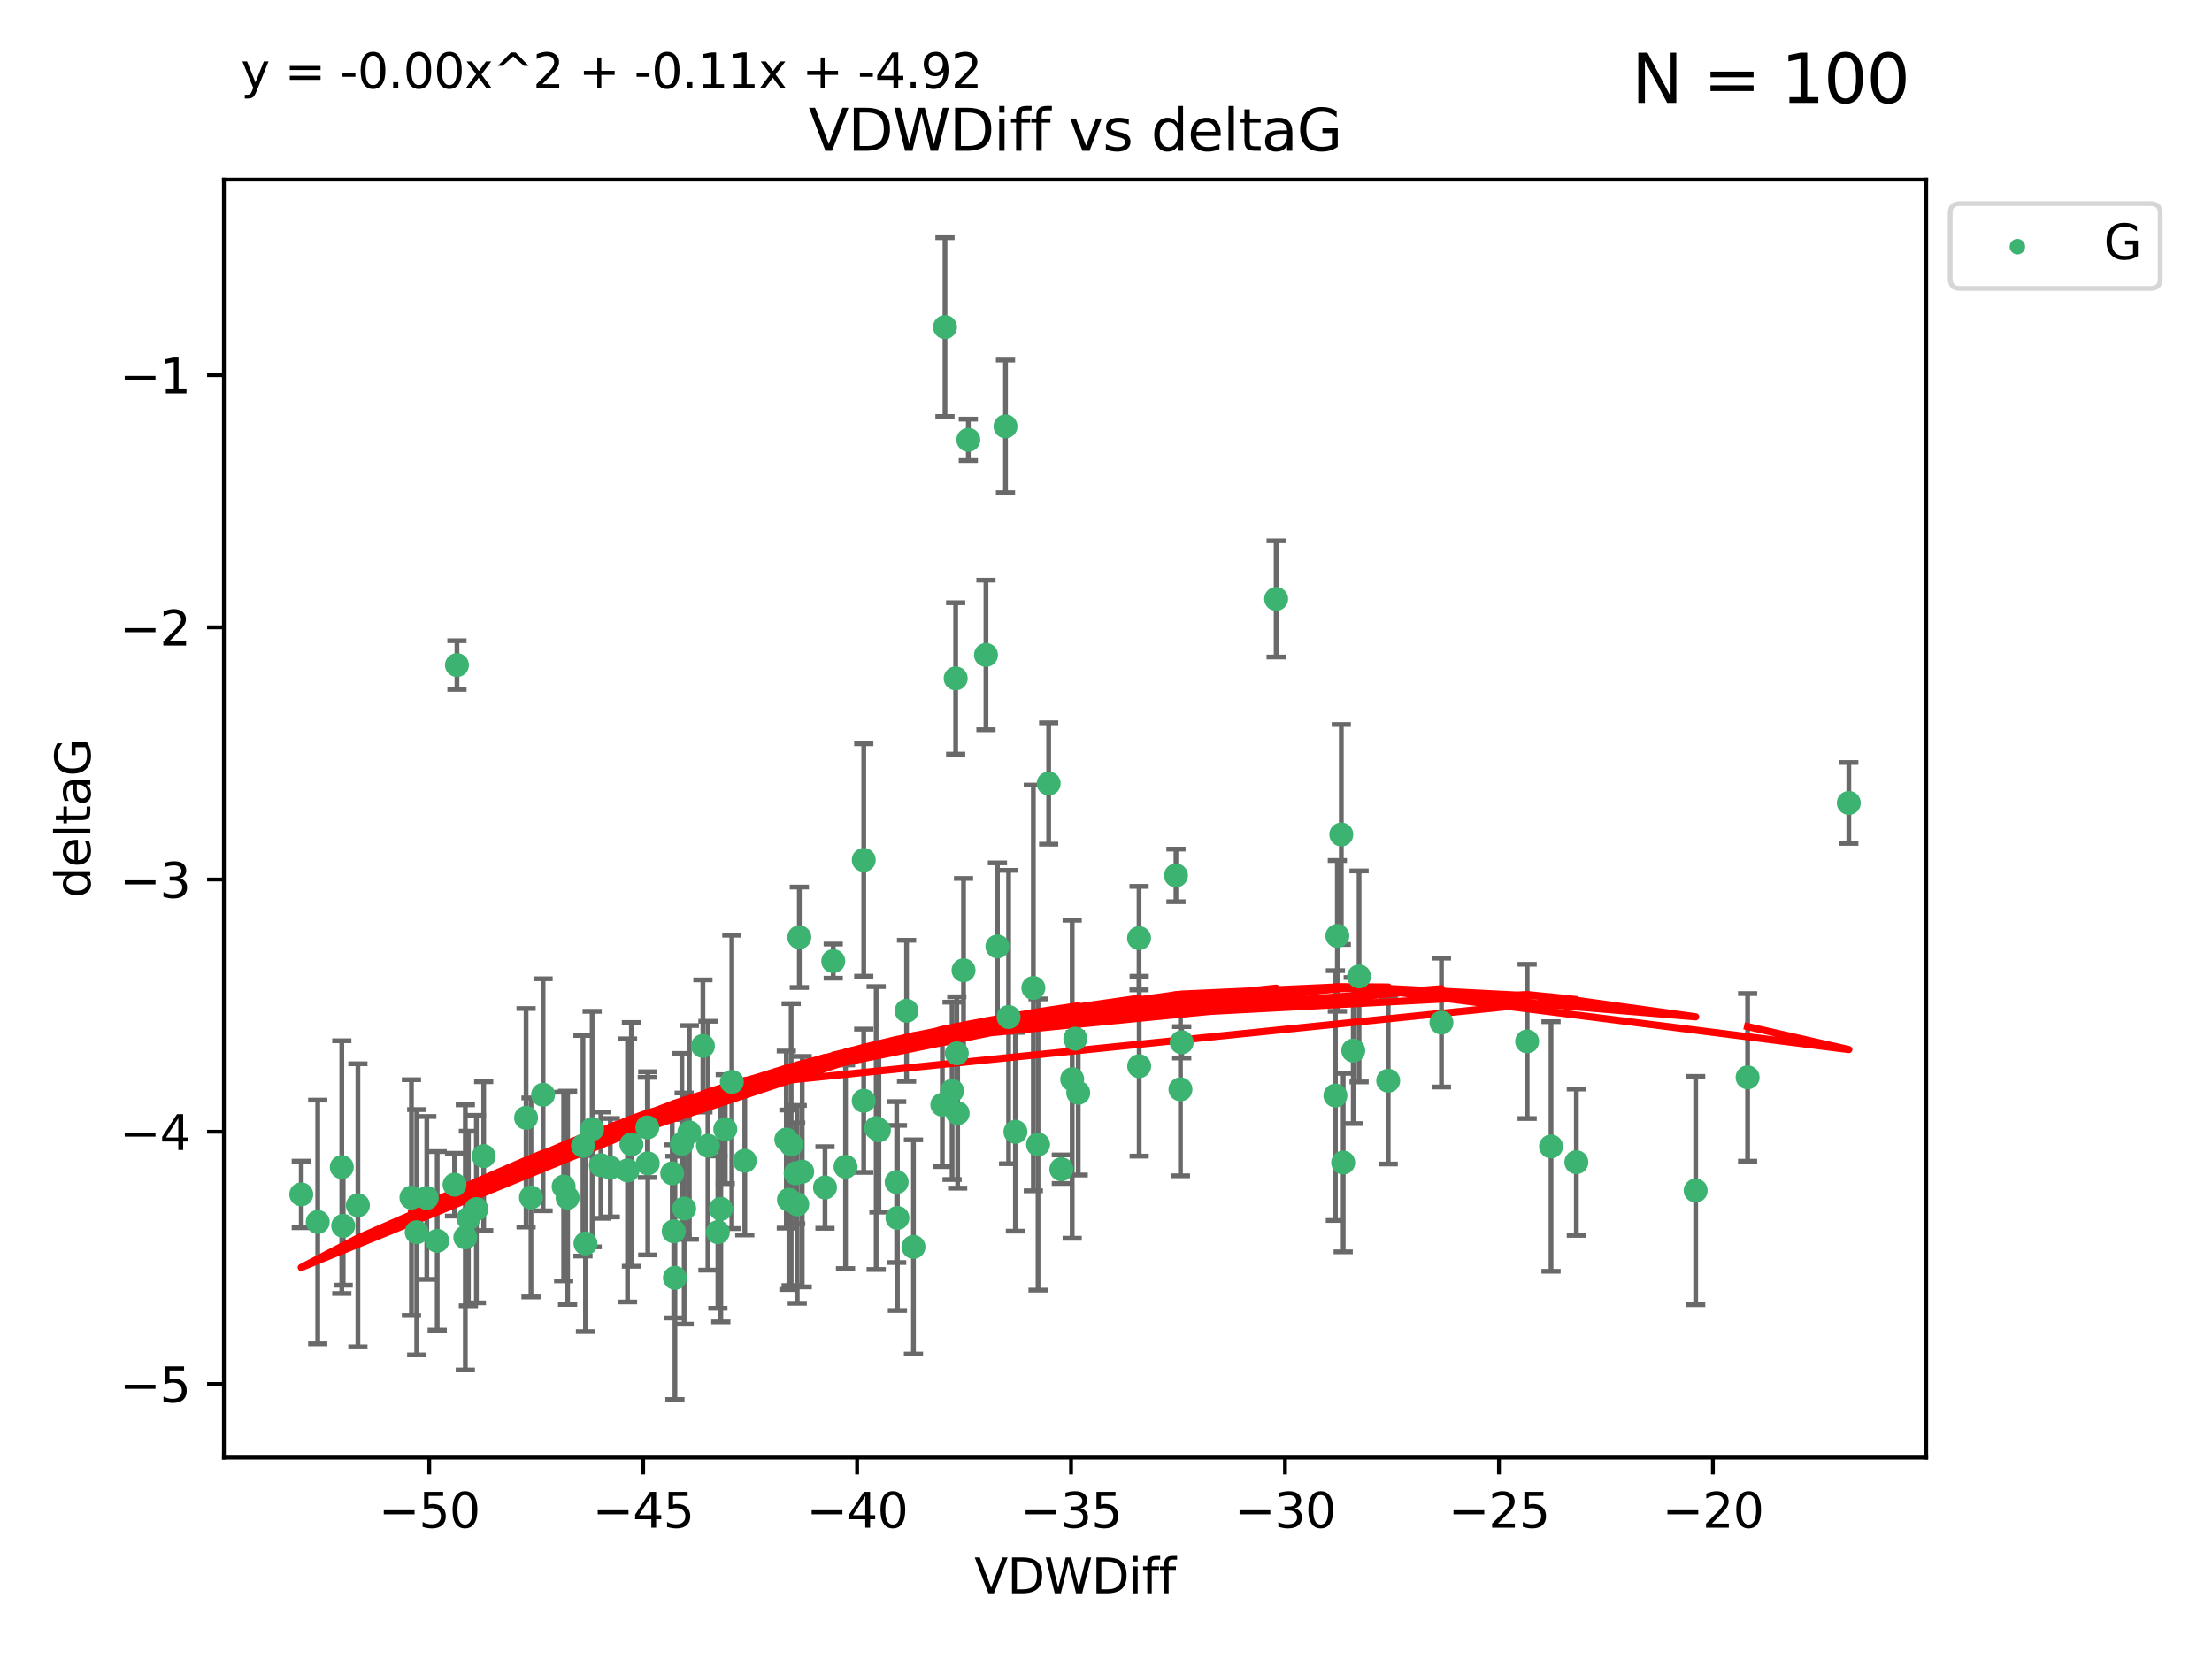 <?xml version="1.0" encoding="utf-8" standalone="no"?>
<!DOCTYPE svg PUBLIC "-//W3C//DTD SVG 1.1//EN"
  "http://www.w3.org/Graphics/SVG/1.1/DTD/svg11.dtd">
<svg xmlns:xlink="http://www.w3.org/1999/xlink" width="460.8pt" height="345.6pt" viewBox="0 0 460.8 345.6" xmlns="http://www.w3.org/2000/svg" version="1.1">
 <defs>
  <style type="text/css">*{stroke-linejoin: round; stroke-linecap: butt}</style>
 </defs>
 <g id="figure_1">
  <g id="patch_1">
   <path d="M 0 345.6 
L 460.8 345.6 
L 460.8 0 
L 0 0 
z
" style="fill: #ffffff"/>
  </g>
  <g id="axes_1">
   <g id="patch_2">
    <path d="M 46.64 303.64 
L 401.26 303.64 
L 401.26 37.411 
L 46.64 37.411 
z
" style="fill: #ffffff"/>
   </g>
   <g id="PathCollection_1">
    <defs>
     <path id="mdc6d2b2ae5" d="M 0 1.118 
C 0.297 1.118 0.581 1 0.791 0.791 
C 1 0.581 1.118 0.297 1.118 0 
C 1.118 -0.297 1 -0.581 0.791 -0.791 
C 0.581 -1 0.297 -1.118 0 -1.118 
C -0.297 -1.118 -0.581 -1 -0.791 -0.791 
C -1 -0.581 -1.118 -0.297 -1.118 0 
C -1.118 0.297 -1 0.581 -0.791 0.791 
C -0.581 1 -0.297 1.118 0 1.118 
z
" style="stroke: #3cb371"/>
    </defs>
    <g clip-path="url(#p64579db518)">
     <use xlink:href="#mdc6d2b2ae5" x="140.037" y="244.425" style="fill: #3cb371; stroke: #3cb371"/>
     <use xlink:href="#mdc6d2b2ae5" x="86.81" y="256.695" style="fill: #3cb371; stroke: #3cb371"/>
     <use xlink:href="#mdc6d2b2ae5" x="99.239" y="251.881" style="fill: #3cb371; stroke: #3cb371"/>
     <use xlink:href="#mdc6d2b2ae5" x="109.591" y="232.858" style="fill: #3cb371; stroke: #3cb371"/>
     <use xlink:href="#mdc6d2b2ae5" x="143.603" y="235.911" style="fill: #3cb371; stroke: #3cb371"/>
     <use xlink:href="#mdc6d2b2ae5" x="66.189" y="254.558" style="fill: #3cb371; stroke: #3cb371"/>
     <use xlink:href="#mdc6d2b2ae5" x="134.943" y="242.351" style="fill: #3cb371; stroke: #3cb371"/>
     <use xlink:href="#mdc6d2b2ae5" x="130.727" y="243.82" style="fill: #3cb371; stroke: #3cb371"/>
     <use xlink:href="#mdc6d2b2ae5" x="74.557" y="251.089" style="fill: #3cb371; stroke: #3cb371"/>
     <use xlink:href="#mdc6d2b2ae5" x="62.759" y="248.817" style="fill: #3cb371; stroke: #3cb371"/>
     <use xlink:href="#mdc6d2b2ae5" x="165.755" y="244.425" style="fill: #3cb371; stroke: #3cb371"/>
     <use xlink:href="#mdc6d2b2ae5" x="186.948" y="253.721" style="fill: #3cb371; stroke: #3cb371"/>
     <use xlink:href="#mdc6d2b2ae5" x="166.081" y="250.893" style="fill: #3cb371; stroke: #3cb371"/>
     <use xlink:href="#mdc6d2b2ae5" x="71.491" y="255.371" style="fill: #3cb371; stroke: #3cb371"/>
     <use xlink:href="#mdc6d2b2ae5" x="142.046" y="238.295" style="fill: #3cb371; stroke: #3cb371"/>
     <use xlink:href="#mdc6d2b2ae5" x="140.356" y="256.507" style="fill: #3cb371; stroke: #3cb371"/>
     <use xlink:href="#mdc6d2b2ae5" x="110.615" y="249.45" style="fill: #3cb371; stroke: #3cb371"/>
     <use xlink:href="#mdc6d2b2ae5" x="91.079" y="258.487" style="fill: #3cb371; stroke: #3cb371"/>
     <use xlink:href="#mdc6d2b2ae5" x="152.457" y="225.376" style="fill: #3cb371; stroke: #3cb371"/>
     <use xlink:href="#mdc6d2b2ae5" x="179.927" y="229.312" style="fill: #3cb371; stroke: #3cb371"/>
     <use xlink:href="#mdc6d2b2ae5" x="163.805" y="237.394" style="fill: #3cb371; stroke: #3cb371"/>
     <use xlink:href="#mdc6d2b2ae5" x="164.813" y="238.445" style="fill: #3cb371; stroke: #3cb371"/>
     <use xlink:href="#mdc6d2b2ae5" x="123.358" y="235.214" style="fill: #3cb371; stroke: #3cb371"/>
     <use xlink:href="#mdc6d2b2ae5" x="117.418" y="247.187" style="fill: #3cb371; stroke: #3cb371"/>
     <use xlink:href="#mdc6d2b2ae5" x="125.173" y="242.723" style="fill: #3cb371; stroke: #3cb371"/>
     <use xlink:href="#mdc6d2b2ae5" x="85.708" y="249.487" style="fill: #3cb371; stroke: #3cb371"/>
     <use xlink:href="#mdc6d2b2ae5" x="155.154" y="241.81" style="fill: #3cb371; stroke: #3cb371"/>
     <use xlink:href="#mdc6d2b2ae5" x="71.202" y="243.134" style="fill: #3cb371; stroke: #3cb371"/>
     <use xlink:href="#mdc6d2b2ae5" x="167.118" y="244.081" style="fill: #3cb371; stroke: #3cb371"/>
     <use xlink:href="#mdc6d2b2ae5" x="186.792" y="246.252" style="fill: #3cb371; stroke: #3cb371"/>
     <use xlink:href="#mdc6d2b2ae5" x="179.935" y="179.144" style="fill: #3cb371; stroke: #3cb371"/>
     <use xlink:href="#mdc6d2b2ae5" x="97.577" y="253.837" style="fill: #3cb371; stroke: #3cb371"/>
     <use xlink:href="#mdc6d2b2ae5" x="96.936" y="257.774" style="fill: #3cb371; stroke: #3cb371"/>
     <use xlink:href="#mdc6d2b2ae5" x="113.134" y="228.063" style="fill: #3cb371; stroke: #3cb371"/>
     <use xlink:href="#mdc6d2b2ae5" x="88.909" y="249.556" style="fill: #3cb371; stroke: #3cb371"/>
     <use xlink:href="#mdc6d2b2ae5" x="118.241" y="249.528" style="fill: #3cb371; stroke: #3cb371"/>
     <use xlink:href="#mdc6d2b2ae5" x="150.163" y="251.826" style="fill: #3cb371; stroke: #3cb371"/>
     <use xlink:href="#mdc6d2b2ae5" x="147.479" y="238.672" style="fill: #3cb371; stroke: #3cb371"/>
     <use xlink:href="#mdc6d2b2ae5" x="146.433" y="217.895" style="fill: #3cb371; stroke: #3cb371"/>
     <use xlink:href="#mdc6d2b2ae5" x="171.861" y="247.376" style="fill: #3cb371; stroke: #3cb371"/>
     <use xlink:href="#mdc6d2b2ae5" x="127.138" y="243.258" style="fill: #3cb371; stroke: #3cb371"/>
     <use xlink:href="#mdc6d2b2ae5" x="166.515" y="195.252" style="fill: #3cb371; stroke: #3cb371"/>
     <use xlink:href="#mdc6d2b2ae5" x="142.524" y="251.76" style="fill: #3cb371; stroke: #3cb371"/>
     <use xlink:href="#mdc6d2b2ae5" x="100.763" y="240.845" style="fill: #3cb371; stroke: #3cb371"/>
     <use xlink:href="#mdc6d2b2ae5" x="164.348" y="249.936" style="fill: #3cb371; stroke: #3cb371"/>
     <use xlink:href="#mdc6d2b2ae5" x="140.603" y="266.202" style="fill: #3cb371; stroke: #3cb371"/>
     <use xlink:href="#mdc6d2b2ae5" x="95.191" y="138.549" style="fill: #3cb371; stroke: #3cb371"/>
     <use xlink:href="#mdc6d2b2ae5" x="196.857" y="68.139" style="fill: #3cb371; stroke: #3cb371"/>
     <use xlink:href="#mdc6d2b2ae5" x="131.538" y="238.401" style="fill: #3cb371; stroke: #3cb371"/>
     <use xlink:href="#mdc6d2b2ae5" x="94.691" y="246.793" style="fill: #3cb371; stroke: #3cb371"/>
     <use xlink:href="#mdc6d2b2ae5" x="121.444" y="238.684" style="fill: #3cb371; stroke: #3cb371"/>
     <use xlink:href="#mdc6d2b2ae5" x="121.967" y="259.045" style="fill: #3cb371; stroke: #3cb371"/>
     <use xlink:href="#mdc6d2b2ae5" x="149.551" y="256.68" style="fill: #3cb371; stroke: #3cb371"/>
     <use xlink:href="#mdc6d2b2ae5" x="224.615" y="227.652" style="fill: #3cb371; stroke: #3cb371"/>
     <use xlink:href="#mdc6d2b2ae5" x="207.782" y="197.167" style="fill: #3cb371; stroke: #3cb371"/>
     <use xlink:href="#mdc6d2b2ae5" x="237.285" y="195.43" style="fill: #3cb371; stroke: #3cb371"/>
     <use xlink:href="#mdc6d2b2ae5" x="209.463" y="88.817" style="fill: #3cb371; stroke: #3cb371"/>
     <use xlink:href="#mdc6d2b2ae5" x="278.597" y="194.964" style="fill: #3cb371; stroke: #3cb371"/>
     <use xlink:href="#mdc6d2b2ae5" x="182.521" y="234.995" style="fill: #3cb371; stroke: #3cb371"/>
     <use xlink:href="#mdc6d2b2ae5" x="221.098" y="243.568" style="fill: #3cb371; stroke: #3cb371"/>
     <use xlink:href="#mdc6d2b2ae5" x="199.496" y="231.905" style="fill: #3cb371; stroke: #3cb371"/>
     <use xlink:href="#mdc6d2b2ae5" x="176.14" y="243.066" style="fill: #3cb371; stroke: #3cb371"/>
     <use xlink:href="#mdc6d2b2ae5" x="190.293" y="259.759" style="fill: #3cb371; stroke: #3cb371"/>
     <use xlink:href="#mdc6d2b2ae5" x="237.309" y="222.107" style="fill: #3cb371; stroke: #3cb371"/>
     <use xlink:href="#mdc6d2b2ae5" x="196.308" y="230.138" style="fill: #3cb371; stroke: #3cb371"/>
     <use xlink:href="#mdc6d2b2ae5" x="134.854" y="234.863" style="fill: #3cb371; stroke: #3cb371"/>
     <use xlink:href="#mdc6d2b2ae5" x="211.529" y="235.772" style="fill: #3cb371; stroke: #3cb371"/>
     <use xlink:href="#mdc6d2b2ae5" x="265.844" y="124.76" style="fill: #3cb371; stroke: #3cb371"/>
     <use xlink:href="#mdc6d2b2ae5" x="183.097" y="235.464" style="fill: #3cb371; stroke: #3cb371"/>
     <use xlink:href="#mdc6d2b2ae5" x="300.279" y="213.019" style="fill: #3cb371; stroke: #3cb371"/>
     <use xlink:href="#mdc6d2b2ae5" x="199.32" y="219.435" style="fill: #3cb371; stroke: #3cb371"/>
     <use xlink:href="#mdc6d2b2ae5" x="218.457" y="163.217" style="fill: #3cb371; stroke: #3cb371"/>
     <use xlink:href="#mdc6d2b2ae5" x="200.722" y="202.131" style="fill: #3cb371; stroke: #3cb371"/>
     <use xlink:href="#mdc6d2b2ae5" x="215.265" y="205.809" style="fill: #3cb371; stroke: #3cb371"/>
     <use xlink:href="#mdc6d2b2ae5" x="201.718" y="91.624" style="fill: #3cb371; stroke: #3cb371"/>
     <use xlink:href="#mdc6d2b2ae5" x="318.132" y="216.946" style="fill: #3cb371; stroke: #3cb371"/>
     <use xlink:href="#mdc6d2b2ae5" x="328.382" y="242.106" style="fill: #3cb371; stroke: #3cb371"/>
     <use xlink:href="#mdc6d2b2ae5" x="151.085" y="235.225" style="fill: #3cb371; stroke: #3cb371"/>
     <use xlink:href="#mdc6d2b2ae5" x="245.907" y="226.931" style="fill: #3cb371; stroke: #3cb371"/>
     <use xlink:href="#mdc6d2b2ae5" x="205.393" y="136.435" style="fill: #3cb371; stroke: #3cb371"/>
     <use xlink:href="#mdc6d2b2ae5" x="223.355" y="224.821" style="fill: #3cb371; stroke: #3cb371"/>
     <use xlink:href="#mdc6d2b2ae5" x="199.083" y="141.327" style="fill: #3cb371; stroke: #3cb371"/>
     <use xlink:href="#mdc6d2b2ae5" x="173.58" y="200.22" style="fill: #3cb371; stroke: #3cb371"/>
     <use xlink:href="#mdc6d2b2ae5" x="244.973" y="182.375" style="fill: #3cb371; stroke: #3cb371"/>
     <use xlink:href="#mdc6d2b2ae5" x="283.12" y="203.408" style="fill: #3cb371; stroke: #3cb371"/>
     <use xlink:href="#mdc6d2b2ae5" x="198.339" y="227.244" style="fill: #3cb371; stroke: #3cb371"/>
     <use xlink:href="#mdc6d2b2ae5" x="210.113" y="211.869" style="fill: #3cb371; stroke: #3cb371"/>
     <use xlink:href="#mdc6d2b2ae5" x="188.854" y="210.569" style="fill: #3cb371; stroke: #3cb371"/>
     <use xlink:href="#mdc6d2b2ae5" x="224.013" y="216.386" style="fill: #3cb371; stroke: #3cb371"/>
     <use xlink:href="#mdc6d2b2ae5" x="216.246" y="238.422" style="fill: #3cb371; stroke: #3cb371"/>
     <use xlink:href="#mdc6d2b2ae5" x="279.418" y="173.836" style="fill: #3cb371; stroke: #3cb371"/>
     <use xlink:href="#mdc6d2b2ae5" x="289.188" y="225.137" style="fill: #3cb371; stroke: #3cb371"/>
     <use xlink:href="#mdc6d2b2ae5" x="246.17" y="217.134" style="fill: #3cb371; stroke: #3cb371"/>
     <use xlink:href="#mdc6d2b2ae5" x="279.812" y="242.186" style="fill: #3cb371; stroke: #3cb371"/>
     <use xlink:href="#mdc6d2b2ae5" x="278.19" y="228.223" style="fill: #3cb371; stroke: #3cb371"/>
     <use xlink:href="#mdc6d2b2ae5" x="353.238" y="248.018" style="fill: #3cb371; stroke: #3cb371"/>
     <use xlink:href="#mdc6d2b2ae5" x="323.108" y="238.834" style="fill: #3cb371; stroke: #3cb371"/>
     <use xlink:href="#mdc6d2b2ae5" x="281.907" y="218.851" style="fill: #3cb371; stroke: #3cb371"/>
     <use xlink:href="#mdc6d2b2ae5" x="385.141" y="167.265" style="fill: #3cb371; stroke: #3cb371"/>
     <use xlink:href="#mdc6d2b2ae5" x="364.056" y="224.44" style="fill: #3cb371; stroke: #3cb371"/>
    </g>
   </g>
   <g id="matplotlib.axis_1">
    <g id="xtick_1">
     <g id="line2d_1">
      <defs>
       <path id="mc21ce1ef8d" d="M 0 0 
L 0 3.5 
" style="stroke: #000000; stroke-width: 0.8"/>
      </defs>
      <g>
       <use xlink:href="#mc21ce1ef8d" x="89.417" y="303.64" style="stroke: #000000; stroke-width: 0.8"/>
      </g>
     </g>
     <g id="text_1">
      <!-- −50 -->
      <g transform="translate(78.865 318.238)scale(0.1 -0.1)">
       <defs>
        <path id="DejaVuSans-2212" d="M 678 2272 
L 4684 2272 
L 4684 1741 
L 678 1741 
L 678 2272 
z
" transform="scale(0.016)"/>
        <path id="DejaVuSans-35" d="M 691 4666 
L 3169 4666 
L 3169 4134 
L 1269 4134 
L 1269 2991 
Q 1406 3038 1543 3061 
Q 1681 3084 1819 3084 
Q 2600 3084 3056 2656 
Q 3513 2228 3513 1497 
Q 3513 744 3044 326 
Q 2575 -91 1722 -91 
Q 1428 -91 1123 -41 
Q 819 9 494 109 
L 494 744 
Q 775 591 1075 516 
Q 1375 441 1709 441 
Q 2250 441 2565 725 
Q 2881 1009 2881 1497 
Q 2881 1984 2565 2268 
Q 2250 2553 1709 2553 
Q 1456 2553 1204 2497 
Q 953 2441 691 2322 
L 691 4666 
z
" transform="scale(0.016)"/>
        <path id="DejaVuSans-30" d="M 2034 4250 
Q 1547 4250 1301 3770 
Q 1056 3291 1056 2328 
Q 1056 1369 1301 889 
Q 1547 409 2034 409 
Q 2525 409 2770 889 
Q 3016 1369 3016 2328 
Q 3016 3291 2770 3770 
Q 2525 4250 2034 4250 
z
M 2034 4750 
Q 2819 4750 3233 4129 
Q 3647 3509 3647 2328 
Q 3647 1150 3233 529 
Q 2819 -91 2034 -91 
Q 1250 -91 836 529 
Q 422 1150 422 2328 
Q 422 3509 836 4129 
Q 1250 4750 2034 4750 
z
" transform="scale(0.016)"/>
       </defs>
       <use xlink:href="#DejaVuSans-2212"/>
       <use xlink:href="#DejaVuSans-35" x="83.789"/>
       <use xlink:href="#DejaVuSans-30" x="147.412"/>
      </g>
     </g>
    </g>
    <g id="xtick_2">
     <g id="line2d_2">
      <g>
       <use xlink:href="#mc21ce1ef8d" x="133.985" y="303.64" style="stroke: #000000; stroke-width: 0.8"/>
      </g>
     </g>
     <g id="text_2">
      <!-- −45 -->
      <g transform="translate(123.433 318.238)scale(0.1 -0.1)">
       <defs>
        <path id="DejaVuSans-34" d="M 2419 4116 
L 825 1625 
L 2419 1625 
L 2419 4116 
z
M 2253 4666 
L 3047 4666 
L 3047 1625 
L 3713 1625 
L 3713 1100 
L 3047 1100 
L 3047 0 
L 2419 0 
L 2419 1100 
L 313 1100 
L 313 1709 
L 2253 4666 
z
" transform="scale(0.016)"/>
       </defs>
       <use xlink:href="#DejaVuSans-2212"/>
       <use xlink:href="#DejaVuSans-34" x="83.789"/>
       <use xlink:href="#DejaVuSans-35" x="147.412"/>
      </g>
     </g>
    </g>
    <g id="xtick_3">
     <g id="line2d_3">
      <g>
       <use xlink:href="#mc21ce1ef8d" x="178.553" y="303.64" style="stroke: #000000; stroke-width: 0.8"/>
      </g>
     </g>
     <g id="text_3">
      <!-- −40 -->
      <g transform="translate(168.001 318.238)scale(0.1 -0.1)">
       <use xlink:href="#DejaVuSans-2212"/>
       <use xlink:href="#DejaVuSans-34" x="83.789"/>
       <use xlink:href="#DejaVuSans-30" x="147.412"/>
      </g>
     </g>
    </g>
    <g id="xtick_4">
     <g id="line2d_4">
      <g>
       <use xlink:href="#mc21ce1ef8d" x="223.121" y="303.64" style="stroke: #000000; stroke-width: 0.8"/>
      </g>
     </g>
     <g id="text_4">
      <!-- −35 -->
      <g transform="translate(212.569 318.238)scale(0.1 -0.1)">
       <defs>
        <path id="DejaVuSans-33" d="M 2597 2516 
Q 3050 2419 3304 2112 
Q 3559 1806 3559 1356 
Q 3559 666 3084 287 
Q 2609 -91 1734 -91 
Q 1441 -91 1130 -33 
Q 819 25 488 141 
L 488 750 
Q 750 597 1062 519 
Q 1375 441 1716 441 
Q 2309 441 2620 675 
Q 2931 909 2931 1356 
Q 2931 1769 2642 2001 
Q 2353 2234 1838 2234 
L 1294 2234 
L 1294 2753 
L 1863 2753 
Q 2328 2753 2575 2939 
Q 2822 3125 2822 3475 
Q 2822 3834 2567 4026 
Q 2313 4219 1838 4219 
Q 1578 4219 1281 4162 
Q 984 4106 628 3988 
L 628 4550 
Q 988 4650 1302 4700 
Q 1616 4750 1894 4750 
Q 2613 4750 3031 4423 
Q 3450 4097 3450 3541 
Q 3450 3153 3228 2886 
Q 3006 2619 2597 2516 
z
" transform="scale(0.016)"/>
       </defs>
       <use xlink:href="#DejaVuSans-2212"/>
       <use xlink:href="#DejaVuSans-33" x="83.789"/>
       <use xlink:href="#DejaVuSans-35" x="147.412"/>
      </g>
     </g>
    </g>
    <g id="xtick_5">
     <g id="line2d_5">
      <g>
       <use xlink:href="#mc21ce1ef8d" x="267.69" y="303.64" style="stroke: #000000; stroke-width: 0.8"/>
      </g>
     </g>
     <g id="text_5">
      <!-- −30 -->
      <g transform="translate(257.137 318.238)scale(0.1 -0.1)">
       <use xlink:href="#DejaVuSans-2212"/>
       <use xlink:href="#DejaVuSans-33" x="83.789"/>
       <use xlink:href="#DejaVuSans-30" x="147.412"/>
      </g>
     </g>
    </g>
    <g id="xtick_6">
     <g id="line2d_6">
      <g>
       <use xlink:href="#mc21ce1ef8d" x="312.258" y="303.64" style="stroke: #000000; stroke-width: 0.8"/>
      </g>
     </g>
     <g id="text_6">
      <!-- −25 -->
      <g transform="translate(301.705 318.238)scale(0.1 -0.1)">
       <defs>
        <path id="DejaVuSans-32" d="M 1228 531 
L 3431 531 
L 3431 0 
L 469 0 
L 469 531 
Q 828 903 1448 1529 
Q 2069 2156 2228 2338 
Q 2531 2678 2651 2914 
Q 2772 3150 2772 3378 
Q 2772 3750 2511 3984 
Q 2250 4219 1831 4219 
Q 1534 4219 1204 4116 
Q 875 4013 500 3803 
L 500 4441 
Q 881 4594 1212 4672 
Q 1544 4750 1819 4750 
Q 2544 4750 2975 4387 
Q 3406 4025 3406 3419 
Q 3406 3131 3298 2873 
Q 3191 2616 2906 2266 
Q 2828 2175 2409 1742 
Q 1991 1309 1228 531 
z
" transform="scale(0.016)"/>
       </defs>
       <use xlink:href="#DejaVuSans-2212"/>
       <use xlink:href="#DejaVuSans-32" x="83.789"/>
       <use xlink:href="#DejaVuSans-35" x="147.412"/>
      </g>
     </g>
    </g>
    <g id="xtick_7">
     <g id="line2d_7">
      <g>
       <use xlink:href="#mc21ce1ef8d" x="356.826" y="303.64" style="stroke: #000000; stroke-width: 0.8"/>
      </g>
     </g>
     <g id="text_7">
      <!-- −20 -->
      <g transform="translate(346.274 318.238)scale(0.1 -0.1)">
       <use xlink:href="#DejaVuSans-2212"/>
       <use xlink:href="#DejaVuSans-32" x="83.789"/>
       <use xlink:href="#DejaVuSans-30" x="147.412"/>
      </g>
     </g>
    </g>
    <g id="text_8">
     <!-- VDWDiff -->
     <g transform="translate(202.977 331.917)scale(0.1 -0.1)">
      <defs>
       <path id="DejaVuSans-56" d="M 1831 0 
L 50 4666 
L 709 4666 
L 2188 738 
L 3669 4666 
L 4325 4666 
L 2547 0 
L 1831 0 
z
" transform="scale(0.016)"/>
       <path id="DejaVuSans-44" d="M 1259 4147 
L 1259 519 
L 2022 519 
Q 2988 519 3436 956 
Q 3884 1394 3884 2338 
Q 3884 3275 3436 3711 
Q 2988 4147 2022 4147 
L 1259 4147 
z
M 628 4666 
L 1925 4666 
Q 3281 4666 3915 4102 
Q 4550 3538 4550 2338 
Q 4550 1131 3912 565 
Q 3275 0 1925 0 
L 628 0 
L 628 4666 
z
" transform="scale(0.016)"/>
       <path id="DejaVuSans-57" d="M 213 4666 
L 850 4666 
L 1831 722 
L 2809 4666 
L 3519 4666 
L 4500 722 
L 5478 4666 
L 6119 4666 
L 4947 0 
L 4153 0 
L 3169 4050 
L 2175 0 
L 1381 0 
L 213 4666 
z
" transform="scale(0.016)"/>
       <path id="DejaVuSans-69" d="M 603 3500 
L 1178 3500 
L 1178 0 
L 603 0 
L 603 3500 
z
M 603 4863 
L 1178 4863 
L 1178 4134 
L 603 4134 
L 603 4863 
z
" transform="scale(0.016)"/>
       <path id="DejaVuSans-66" d="M 2375 4863 
L 2375 4384 
L 1825 4384 
Q 1516 4384 1395 4259 
Q 1275 4134 1275 3809 
L 1275 3500 
L 2222 3500 
L 2222 3053 
L 1275 3053 
L 1275 0 
L 697 0 
L 697 3053 
L 147 3053 
L 147 3500 
L 697 3500 
L 697 3744 
Q 697 4328 969 4595 
Q 1241 4863 1831 4863 
L 2375 4863 
z
" transform="scale(0.016)"/>
      </defs>
      <use xlink:href="#DejaVuSans-56"/>
      <use xlink:href="#DejaVuSans-44" x="68.408"/>
      <use xlink:href="#DejaVuSans-57" x="145.41"/>
      <use xlink:href="#DejaVuSans-44" x="244.287"/>
      <use xlink:href="#DejaVuSans-69" x="321.289"/>
      <use xlink:href="#DejaVuSans-66" x="349.072"/>
      <use xlink:href="#DejaVuSans-66" x="384.277"/>
     </g>
    </g>
   </g>
   <g id="matplotlib.axis_2">
    <g id="ytick_1">
     <g id="line2d_8">
      <defs>
       <path id="m8126600313" d="M 0 0 
L -3.5 0 
" style="stroke: #000000; stroke-width: 0.8"/>
      </defs>
      <g>
       <use xlink:href="#m8126600313" x="46.64" y="288.305" style="stroke: #000000; stroke-width: 0.8"/>
      </g>
     </g>
     <g id="text_9">
      <!-- −5 -->
      <g transform="translate(24.898 292.104)scale(0.1 -0.1)">
       <use xlink:href="#DejaVuSans-2212"/>
       <use xlink:href="#DejaVuSans-35" x="83.789"/>
      </g>
     </g>
    </g>
    <g id="ytick_2">
     <g id="line2d_9">
      <g>
       <use xlink:href="#m8126600313" x="46.64" y="235.764" style="stroke: #000000; stroke-width: 0.8"/>
      </g>
     </g>
     <g id="text_10">
      <!-- −4 -->
      <g transform="translate(24.898 239.563)scale(0.1 -0.1)">
       <use xlink:href="#DejaVuSans-2212"/>
       <use xlink:href="#DejaVuSans-34" x="83.789"/>
      </g>
     </g>
    </g>
    <g id="ytick_3">
     <g id="line2d_10">
      <g>
       <use xlink:href="#m8126600313" x="46.64" y="183.223" style="stroke: #000000; stroke-width: 0.8"/>
      </g>
     </g>
     <g id="text_11">
      <!-- −3 -->
      <g transform="translate(24.898 187.022)scale(0.1 -0.1)">
       <use xlink:href="#DejaVuSans-2212"/>
       <use xlink:href="#DejaVuSans-33" x="83.789"/>
      </g>
     </g>
    </g>
    <g id="ytick_4">
     <g id="line2d_11">
      <g>
       <use xlink:href="#m8126600313" x="46.64" y="130.682" style="stroke: #000000; stroke-width: 0.8"/>
      </g>
     </g>
     <g id="text_12">
      <!-- −2 -->
      <g transform="translate(24.898 134.481)scale(0.1 -0.1)">
       <use xlink:href="#DejaVuSans-2212"/>
       <use xlink:href="#DejaVuSans-32" x="83.789"/>
      </g>
     </g>
    </g>
    <g id="ytick_5">
     <g id="line2d_12">
      <g>
       <use xlink:href="#m8126600313" x="46.64" y="78.141" style="stroke: #000000; stroke-width: 0.8"/>
      </g>
     </g>
     <g id="text_13">
      <!-- −1 -->
      <g transform="translate(24.898 81.94)scale(0.1 -0.1)">
       <defs>
        <path id="DejaVuSans-31" d="M 794 531 
L 1825 531 
L 1825 4091 
L 703 3866 
L 703 4441 
L 1819 4666 
L 2450 4666 
L 2450 531 
L 3481 531 
L 3481 0 
L 794 0 
L 794 531 
z
" transform="scale(0.016)"/>
       </defs>
       <use xlink:href="#DejaVuSans-2212"/>
       <use xlink:href="#DejaVuSans-31" x="83.789"/>
      </g>
     </g>
    </g>
    <g id="text_14">
     <!-- deltaG -->
     <g transform="translate(18.818 187.064)rotate(-90)scale(0.1 -0.1)">
      <defs>
       <path id="DejaVuSans-64" d="M 2906 2969 
L 2906 4863 
L 3481 4863 
L 3481 0 
L 2906 0 
L 2906 525 
Q 2725 213 2448 61 
Q 2172 -91 1784 -91 
Q 1150 -91 751 415 
Q 353 922 353 1747 
Q 353 2572 751 3078 
Q 1150 3584 1784 3584 
Q 2172 3584 2448 3432 
Q 2725 3281 2906 2969 
z
M 947 1747 
Q 947 1113 1208 752 
Q 1469 391 1925 391 
Q 2381 391 2643 752 
Q 2906 1113 2906 1747 
Q 2906 2381 2643 2742 
Q 2381 3103 1925 3103 
Q 1469 3103 1208 2742 
Q 947 2381 947 1747 
z
" transform="scale(0.016)"/>
       <path id="DejaVuSans-65" d="M 3597 1894 
L 3597 1613 
L 953 1613 
Q 991 1019 1311 708 
Q 1631 397 2203 397 
Q 2534 397 2845 478 
Q 3156 559 3463 722 
L 3463 178 
Q 3153 47 2828 -22 
Q 2503 -91 2169 -91 
Q 1331 -91 842 396 
Q 353 884 353 1716 
Q 353 2575 817 3079 
Q 1281 3584 2069 3584 
Q 2775 3584 3186 3129 
Q 3597 2675 3597 1894 
z
M 3022 2063 
Q 3016 2534 2758 2815 
Q 2500 3097 2075 3097 
Q 1594 3097 1305 2825 
Q 1016 2553 972 2059 
L 3022 2063 
z
" transform="scale(0.016)"/>
       <path id="DejaVuSans-6c" d="M 603 4863 
L 1178 4863 
L 1178 0 
L 603 0 
L 603 4863 
z
" transform="scale(0.016)"/>
       <path id="DejaVuSans-74" d="M 1172 4494 
L 1172 3500 
L 2356 3500 
L 2356 3053 
L 1172 3053 
L 1172 1153 
Q 1172 725 1289 603 
Q 1406 481 1766 481 
L 2356 481 
L 2356 0 
L 1766 0 
Q 1100 0 847 248 
Q 594 497 594 1153 
L 594 3053 
L 172 3053 
L 172 3500 
L 594 3500 
L 594 4494 
L 1172 4494 
z
" transform="scale(0.016)"/>
       <path id="DejaVuSans-61" d="M 2194 1759 
Q 1497 1759 1228 1600 
Q 959 1441 959 1056 
Q 959 750 1161 570 
Q 1363 391 1709 391 
Q 2188 391 2477 730 
Q 2766 1069 2766 1631 
L 2766 1759 
L 2194 1759 
z
M 3341 1997 
L 3341 0 
L 2766 0 
L 2766 531 
Q 2569 213 2275 61 
Q 1981 -91 1556 -91 
Q 1019 -91 701 211 
Q 384 513 384 1019 
Q 384 1609 779 1909 
Q 1175 2209 1959 2209 
L 2766 2209 
L 2766 2266 
Q 2766 2663 2505 2880 
Q 2244 3097 1772 3097 
Q 1472 3097 1187 3025 
Q 903 2953 641 2809 
L 641 3341 
Q 956 3463 1253 3523 
Q 1550 3584 1831 3584 
Q 2591 3584 2966 3190 
Q 3341 2797 3341 1997 
z
" transform="scale(0.016)"/>
       <path id="DejaVuSans-47" d="M 3809 666 
L 3809 1919 
L 2778 1919 
L 2778 2438 
L 4434 2438 
L 4434 434 
Q 4069 175 3628 42 
Q 3188 -91 2688 -91 
Q 1594 -91 976 548 
Q 359 1188 359 2328 
Q 359 3472 976 4111 
Q 1594 4750 2688 4750 
Q 3144 4750 3555 4637 
Q 3966 4525 4313 4306 
L 4313 3634 
Q 3963 3931 3569 4081 
Q 3175 4231 2741 4231 
Q 1884 4231 1454 3753 
Q 1025 3275 1025 2328 
Q 1025 1384 1454 906 
Q 1884 428 2741 428 
Q 3075 428 3337 486 
Q 3600 544 3809 666 
z
" transform="scale(0.016)"/>
      </defs>
      <use xlink:href="#DejaVuSans-64"/>
      <use xlink:href="#DejaVuSans-65" x="63.477"/>
      <use xlink:href="#DejaVuSans-6c" x="125"/>
      <use xlink:href="#DejaVuSans-74" x="152.783"/>
      <use xlink:href="#DejaVuSans-61" x="191.992"/>
      <use xlink:href="#DejaVuSans-47" x="253.271"/>
     </g>
    </g>
   </g>
   <g id="LineCollection_1">
    <path d="M 140.037 255.627 
L 140.037 233.222 
" clip-path="url(#p64579db518)" style="fill: none; stroke: #696969"/>
    <path d="M 86.81 282.242 
L 86.81 231.149 
" clip-path="url(#p64579db518)" style="fill: none; stroke: #696969"/>
    <path d="M 99.239 271.408 
L 99.239 232.354 
" clip-path="url(#p64579db518)" style="fill: none; stroke: #696969"/>
    <path d="M 109.591 255.624 
L 109.591 210.093 
" clip-path="url(#p64579db518)" style="fill: none; stroke: #696969"/>
    <path d="M 143.603 258.174 
L 143.603 213.647 
" clip-path="url(#p64579db518)" style="fill: none; stroke: #696969"/>
    <path d="M 66.189 279.938 
L 66.189 229.178 
" clip-path="url(#p64579db518)" style="fill: none; stroke: #696969"/>
    <path d="M 134.943 261.435 
L 134.943 223.267 
" clip-path="url(#p64579db518)" style="fill: none; stroke: #696969"/>
    <path d="M 130.727 271.225 
L 130.727 216.416 
" clip-path="url(#p64579db518)" style="fill: none; stroke: #696969"/>
    <path d="M 74.557 280.57 
L 74.557 221.607 
" clip-path="url(#p64579db518)" style="fill: none; stroke: #696969"/>
    <path d="M 62.759 255.751 
L 62.759 241.882 
" clip-path="url(#p64579db518)" style="fill: none; stroke: #696969"/>
    <path d="M 165.755 254.937 
L 165.755 233.913 
" clip-path="url(#p64579db518)" style="fill: none; stroke: #696969"/>
    <path d="M 186.948 273.003 
L 186.948 234.438 
" clip-path="url(#p64579db518)" style="fill: none; stroke: #696969"/>
    <path d="M 166.081 271.505 
L 166.081 230.282 
" clip-path="url(#p64579db518)" style="fill: none; stroke: #696969"/>
    <path d="M 71.491 267.729 
L 71.491 243.012 
" clip-path="url(#p64579db518)" style="fill: none; stroke: #696969"/>
    <path d="M 142.046 257.146 
L 142.046 219.444 
" clip-path="url(#p64579db518)" style="fill: none; stroke: #696969"/>
    <path d="M 140.356 274.537 
L 140.356 238.476 
" clip-path="url(#p64579db518)" style="fill: none; stroke: #696969"/>
    <path d="M 110.615 270.178 
L 110.615 228.721 
" clip-path="url(#p64579db518)" style="fill: none; stroke: #696969"/>
    <path d="M 91.079 277.081 
L 91.079 239.893 
" clip-path="url(#p64579db518)" style="fill: none; stroke: #696969"/>
    <path d="M 152.457 255.936 
L 152.457 194.815 
" clip-path="url(#p64579db518)" style="fill: none; stroke: #696969"/>
    <path d="M 179.927 244.235 
L 179.927 214.389 
" clip-path="url(#p64579db518)" style="fill: none; stroke: #696969"/>
    <path d="M 163.805 255.838 
L 163.805 218.95 
" clip-path="url(#p64579db518)" style="fill: none; stroke: #696969"/>
    <path d="M 164.813 267.808 
L 164.813 209.081 
" clip-path="url(#p64579db518)" style="fill: none; stroke: #696969"/>
    <path d="M 123.358 259.751 
L 123.358 210.678 
" clip-path="url(#p64579db518)" style="fill: none; stroke: #696969"/>
    <path d="M 117.418 266.841 
L 117.418 227.533 
" clip-path="url(#p64579db518)" style="fill: none; stroke: #696969"/>
    <path d="M 125.173 253.801 
L 125.173 231.644 
" clip-path="url(#p64579db518)" style="fill: none; stroke: #696969"/>
    <path d="M 85.708 274.048 
L 85.708 224.927 
" clip-path="url(#p64579db518)" style="fill: none; stroke: #696969"/>
    <path d="M 155.154 257.271 
L 155.154 226.349 
" clip-path="url(#p64579db518)" style="fill: none; stroke: #696969"/>
    <path d="M 71.202 269.461 
L 71.202 216.808 
" clip-path="url(#p64579db518)" style="fill: none; stroke: #696969"/>
    <path d="M 167.118 268.088 
L 167.118 220.074 
" clip-path="url(#p64579db518)" style="fill: none; stroke: #696969"/>
    <path d="M 186.792 263.015 
L 186.792 229.489 
" clip-path="url(#p64579db518)" style="fill: none; stroke: #696969"/>
    <path d="M 179.935 203.359 
L 179.935 154.929 
" clip-path="url(#p64579db518)" style="fill: none; stroke: #696969"/>
    <path d="M 97.577 272.025 
L 97.577 235.648 
" clip-path="url(#p64579db518)" style="fill: none; stroke: #696969"/>
    <path d="M 96.936 285.384 
L 96.936 230.164 
" clip-path="url(#p64579db518)" style="fill: none; stroke: #696969"/>
    <path d="M 113.134 252.228 
L 113.134 203.898 
" clip-path="url(#p64579db518)" style="fill: none; stroke: #696969"/>
    <path d="M 88.909 266.523 
L 88.909 232.589 
" clip-path="url(#p64579db518)" style="fill: none; stroke: #696969"/>
    <path d="M 118.241 271.741 
L 118.241 227.314 
" clip-path="url(#p64579db518)" style="fill: none; stroke: #696969"/>
    <path d="M 150.163 275.345 
L 150.163 228.307 
" clip-path="url(#p64579db518)" style="fill: none; stroke: #696969"/>
    <path d="M 147.479 264.599 
L 147.479 212.746 
" clip-path="url(#p64579db518)" style="fill: none; stroke: #696969"/>
    <path d="M 146.433 231.66 
L 146.433 204.131 
" clip-path="url(#p64579db518)" style="fill: none; stroke: #696969"/>
    <path d="M 171.861 255.872 
L 171.861 238.88 
" clip-path="url(#p64579db518)" style="fill: none; stroke: #696969"/>
    <path d="M 127.138 253.515 
L 127.138 233.002 
" clip-path="url(#p64579db518)" style="fill: none; stroke: #696969"/>
    <path d="M 166.515 205.714 
L 166.515 184.79 
" clip-path="url(#p64579db518)" style="fill: none; stroke: #696969"/>
    <path d="M 142.524 275.826 
L 142.524 227.693 
" clip-path="url(#p64579db518)" style="fill: none; stroke: #696969"/>
    <path d="M 100.763 256.352 
L 100.763 225.339 
" clip-path="url(#p64579db518)" style="fill: none; stroke: #696969"/>
    <path d="M 164.348 268.638 
L 164.348 231.234 
" clip-path="url(#p64579db518)" style="fill: none; stroke: #696969"/>
    <path d="M 140.603 291.539 
L 140.603 240.865 
" clip-path="url(#p64579db518)" style="fill: none; stroke: #696969"/>
    <path d="M 95.191 143.615 
L 95.191 133.482 
" clip-path="url(#p64579db518)" style="fill: none; stroke: #696969"/>
    <path d="M 196.857 86.766 
L 196.857 49.513 
" clip-path="url(#p64579db518)" style="fill: none; stroke: #696969"/>
    <path d="M 131.538 263.792 
L 131.538 213.01 
" clip-path="url(#p64579db518)" style="fill: none; stroke: #696969"/>
    <path d="M 94.691 253.335 
L 94.691 240.251 
" clip-path="url(#p64579db518)" style="fill: none; stroke: #696969"/>
    <path d="M 121.444 261.667 
L 121.444 215.702 
" clip-path="url(#p64579db518)" style="fill: none; stroke: #696969"/>
    <path d="M 121.967 277.389 
L 121.967 240.702 
" clip-path="url(#p64579db518)" style="fill: none; stroke: #696969"/>
    <path d="M 149.551 272.553 
L 149.551 240.808 
" clip-path="url(#p64579db518)" style="fill: none; stroke: #696969"/>
    <path d="M 224.615 244.777 
L 224.615 210.527 
" clip-path="url(#p64579db518)" style="fill: none; stroke: #696969"/>
    <path d="M 207.782 214.582 
L 207.782 179.751 
" clip-path="url(#p64579db518)" style="fill: none; stroke: #696969"/>
    <path d="M 237.285 206.207 
L 237.285 184.653 
" clip-path="url(#p64579db518)" style="fill: none; stroke: #696969"/>
    <path d="M 209.463 102.635 
L 209.463 75 
" clip-path="url(#p64579db518)" style="fill: none; stroke: #696969"/>
    <path d="M 278.597 210.67 
L 278.597 179.258 
" clip-path="url(#p64579db518)" style="fill: none; stroke: #696969"/>
    <path d="M 182.521 264.461 
L 182.521 205.53 
" clip-path="url(#p64579db518)" style="fill: none; stroke: #696969"/>
    <path d="M 221.098 246.544 
L 221.098 240.593 
" clip-path="url(#p64579db518)" style="fill: none; stroke: #696969"/>
    <path d="M 199.496 247.516 
L 199.496 216.294 
" clip-path="url(#p64579db518)" style="fill: none; stroke: #696969"/>
    <path d="M 176.14 264.277 
L 176.14 221.855 
" clip-path="url(#p64579db518)" style="fill: none; stroke: #696969"/>
    <path d="M 190.293 282.067 
L 190.293 237.45 
" clip-path="url(#p64579db518)" style="fill: none; stroke: #696969"/>
    <path d="M 237.309 240.845 
L 237.309 203.369 
" clip-path="url(#p64579db518)" style="fill: none; stroke: #696969"/>
    <path d="M 196.308 243.023 
L 196.308 217.253 
" clip-path="url(#p64579db518)" style="fill: none; stroke: #696969"/>
    <path d="M 134.854 245.3 
L 134.854 224.427 
" clip-path="url(#p64579db518)" style="fill: none; stroke: #696969"/>
    <path d="M 211.529 256.466 
L 211.529 215.079 
" clip-path="url(#p64579db518)" style="fill: none; stroke: #696969"/>
    <path d="M 265.844 136.867 
L 265.844 112.652 
" clip-path="url(#p64579db518)" style="fill: none; stroke: #696969"/>
    <path d="M 183.097 252.508 
L 183.097 218.42 
" clip-path="url(#p64579db518)" style="fill: none; stroke: #696969"/>
    <path d="M 300.279 226.443 
L 300.279 199.594 
" clip-path="url(#p64579db518)" style="fill: none; stroke: #696969"/>
    <path d="M 199.32 231.219 
L 199.32 207.652 
" clip-path="url(#p64579db518)" style="fill: none; stroke: #696969"/>
    <path d="M 218.457 175.863 
L 218.457 150.571 
" clip-path="url(#p64579db518)" style="fill: none; stroke: #696969"/>
    <path d="M 200.722 221.258 
L 200.722 183.003 
" clip-path="url(#p64579db518)" style="fill: none; stroke: #696969"/>
    <path d="M 215.265 248.069 
L 215.265 163.55 
" clip-path="url(#p64579db518)" style="fill: none; stroke: #696969"/>
    <path d="M 201.718 95.942 
L 201.718 87.306 
" clip-path="url(#p64579db518)" style="fill: none; stroke: #696969"/>
    <path d="M 318.132 233.011 
L 318.132 200.881 
" clip-path="url(#p64579db518)" style="fill: none; stroke: #696969"/>
    <path d="M 328.382 257.353 
L 328.382 226.859 
" clip-path="url(#p64579db518)" style="fill: none; stroke: #696969"/>
    <path d="M 151.085 246.57 
L 151.085 223.88 
" clip-path="url(#p64579db518)" style="fill: none; stroke: #696969"/>
    <path d="M 245.907 244.944 
L 245.907 208.919 
" clip-path="url(#p64579db518)" style="fill: none; stroke: #696969"/>
    <path d="M 205.393 152.024 
L 205.393 120.846 
" clip-path="url(#p64579db518)" style="fill: none; stroke: #696969"/>
    <path d="M 223.355 257.949 
L 223.355 191.694 
" clip-path="url(#p64579db518)" style="fill: none; stroke: #696969"/>
    <path d="M 199.083 157.095 
L 199.083 125.56 
" clip-path="url(#p64579db518)" style="fill: none; stroke: #696969"/>
    <path d="M 173.58 203.777 
L 173.58 196.663 
" clip-path="url(#p64579db518)" style="fill: none; stroke: #696969"/>
    <path d="M 244.973 187.855 
L 244.973 176.895 
" clip-path="url(#p64579db518)" style="fill: none; stroke: #696969"/>
    <path d="M 283.12 225.382 
L 283.12 181.433 
" clip-path="url(#p64579db518)" style="fill: none; stroke: #696969"/>
    <path d="M 198.339 245.712 
L 198.339 208.775 
" clip-path="url(#p64579db518)" style="fill: none; stroke: #696969"/>
    <path d="M 210.113 242.427 
L 210.113 181.312 
" clip-path="url(#p64579db518)" style="fill: none; stroke: #696969"/>
    <path d="M 188.854 225.261 
L 188.854 195.877 
" clip-path="url(#p64579db518)" style="fill: none; stroke: #696969"/>
    <path d="M 224.013 217.697 
L 224.013 215.074 
" clip-path="url(#p64579db518)" style="fill: none; stroke: #696969"/>
    <path d="M 216.246 268.756 
L 216.246 208.088 
" clip-path="url(#p64579db518)" style="fill: none; stroke: #696969"/>
    <path d="M 279.418 196.746 
L 279.418 150.927 
" clip-path="url(#p64579db518)" style="fill: none; stroke: #696969"/>
    <path d="M 289.188 242.488 
L 289.188 207.787 
" clip-path="url(#p64579db518)" style="fill: none; stroke: #696969"/>
    <path d="M 246.17 220.404 
L 246.17 213.863 
" clip-path="url(#p64579db518)" style="fill: none; stroke: #696969"/>
    <path d="M 279.812 260.78 
L 279.812 223.592 
" clip-path="url(#p64579db518)" style="fill: none; stroke: #696969"/>
    <path d="M 278.19 254.242 
L 278.19 202.204 
" clip-path="url(#p64579db518)" style="fill: none; stroke: #696969"/>
    <path d="M 353.238 271.795 
L 353.238 224.242 
" clip-path="url(#p64579db518)" style="fill: none; stroke: #696969"/>
    <path d="M 323.108 264.836 
L 323.108 212.832 
" clip-path="url(#p64579db518)" style="fill: none; stroke: #696969"/>
    <path d="M 281.907 234.057 
L 281.907 203.645 
" clip-path="url(#p64579db518)" style="fill: none; stroke: #696969"/>
    <path d="M 385.141 175.693 
L 385.141 158.837 
" clip-path="url(#p64579db518)" style="fill: none; stroke: #696969"/>
    <path d="M 364.056 241.9 
L 364.056 206.979 
" clip-path="url(#p64579db518)" style="fill: none; stroke: #696969"/>
   </g>
   <g id="line2d_13">
    <defs>
     <path id="md18b59e528" d="M 2 0 
L -2 -0 
" style="stroke: #696969"/>
    </defs>
    <g clip-path="url(#p64579db518)">
     <use xlink:href="#md18b59e528" x="140.037" y="255.627" style="fill: #696969; stroke: #696969"/>
     <use xlink:href="#md18b59e528" x="86.81" y="282.242" style="fill: #696969; stroke: #696969"/>
     <use xlink:href="#md18b59e528" x="99.239" y="271.408" style="fill: #696969; stroke: #696969"/>
     <use xlink:href="#md18b59e528" x="109.591" y="255.624" style="fill: #696969; stroke: #696969"/>
     <use xlink:href="#md18b59e528" x="143.603" y="258.174" style="fill: #696969; stroke: #696969"/>
     <use xlink:href="#md18b59e528" x="66.189" y="279.938" style="fill: #696969; stroke: #696969"/>
     <use xlink:href="#md18b59e528" x="134.943" y="261.435" style="fill: #696969; stroke: #696969"/>
     <use xlink:href="#md18b59e528" x="130.727" y="271.225" style="fill: #696969; stroke: #696969"/>
     <use xlink:href="#md18b59e528" x="74.557" y="280.57" style="fill: #696969; stroke: #696969"/>
     <use xlink:href="#md18b59e528" x="62.759" y="255.751" style="fill: #696969; stroke: #696969"/>
     <use xlink:href="#md18b59e528" x="165.755" y="254.937" style="fill: #696969; stroke: #696969"/>
     <use xlink:href="#md18b59e528" x="186.948" y="273.003" style="fill: #696969; stroke: #696969"/>
     <use xlink:href="#md18b59e528" x="166.081" y="271.505" style="fill: #696969; stroke: #696969"/>
     <use xlink:href="#md18b59e528" x="71.491" y="267.729" style="fill: #696969; stroke: #696969"/>
     <use xlink:href="#md18b59e528" x="142.046" y="257.146" style="fill: #696969; stroke: #696969"/>
     <use xlink:href="#md18b59e528" x="140.356" y="274.537" style="fill: #696969; stroke: #696969"/>
     <use xlink:href="#md18b59e528" x="110.615" y="270.178" style="fill: #696969; stroke: #696969"/>
     <use xlink:href="#md18b59e528" x="91.079" y="277.081" style="fill: #696969; stroke: #696969"/>
     <use xlink:href="#md18b59e528" x="152.457" y="255.936" style="fill: #696969; stroke: #696969"/>
     <use xlink:href="#md18b59e528" x="179.927" y="244.235" style="fill: #696969; stroke: #696969"/>
     <use xlink:href="#md18b59e528" x="163.805" y="255.838" style="fill: #696969; stroke: #696969"/>
     <use xlink:href="#md18b59e528" x="164.813" y="267.808" style="fill: #696969; stroke: #696969"/>
     <use xlink:href="#md18b59e528" x="123.358" y="259.751" style="fill: #696969; stroke: #696969"/>
     <use xlink:href="#md18b59e528" x="117.418" y="266.841" style="fill: #696969; stroke: #696969"/>
     <use xlink:href="#md18b59e528" x="125.173" y="253.801" style="fill: #696969; stroke: #696969"/>
     <use xlink:href="#md18b59e528" x="85.708" y="274.048" style="fill: #696969; stroke: #696969"/>
     <use xlink:href="#md18b59e528" x="155.154" y="257.271" style="fill: #696969; stroke: #696969"/>
     <use xlink:href="#md18b59e528" x="71.202" y="269.461" style="fill: #696969; stroke: #696969"/>
     <use xlink:href="#md18b59e528" x="167.118" y="268.088" style="fill: #696969; stroke: #696969"/>
     <use xlink:href="#md18b59e528" x="186.792" y="263.015" style="fill: #696969; stroke: #696969"/>
     <use xlink:href="#md18b59e528" x="179.935" y="203.359" style="fill: #696969; stroke: #696969"/>
     <use xlink:href="#md18b59e528" x="97.577" y="272.025" style="fill: #696969; stroke: #696969"/>
     <use xlink:href="#md18b59e528" x="96.936" y="285.384" style="fill: #696969; stroke: #696969"/>
     <use xlink:href="#md18b59e528" x="113.134" y="252.228" style="fill: #696969; stroke: #696969"/>
     <use xlink:href="#md18b59e528" x="88.909" y="266.523" style="fill: #696969; stroke: #696969"/>
     <use xlink:href="#md18b59e528" x="118.241" y="271.741" style="fill: #696969; stroke: #696969"/>
     <use xlink:href="#md18b59e528" x="150.163" y="275.345" style="fill: #696969; stroke: #696969"/>
     <use xlink:href="#md18b59e528" x="147.479" y="264.599" style="fill: #696969; stroke: #696969"/>
     <use xlink:href="#md18b59e528" x="146.433" y="231.66" style="fill: #696969; stroke: #696969"/>
     <use xlink:href="#md18b59e528" x="171.861" y="255.872" style="fill: #696969; stroke: #696969"/>
     <use xlink:href="#md18b59e528" x="127.138" y="253.515" style="fill: #696969; stroke: #696969"/>
     <use xlink:href="#md18b59e528" x="166.515" y="205.714" style="fill: #696969; stroke: #696969"/>
     <use xlink:href="#md18b59e528" x="142.524" y="275.826" style="fill: #696969; stroke: #696969"/>
     <use xlink:href="#md18b59e528" x="100.763" y="256.352" style="fill: #696969; stroke: #696969"/>
     <use xlink:href="#md18b59e528" x="164.348" y="268.638" style="fill: #696969; stroke: #696969"/>
     <use xlink:href="#md18b59e528" x="140.603" y="291.539" style="fill: #696969; stroke: #696969"/>
     <use xlink:href="#md18b59e528" x="95.191" y="143.615" style="fill: #696969; stroke: #696969"/>
     <use xlink:href="#md18b59e528" x="196.857" y="86.766" style="fill: #696969; stroke: #696969"/>
     <use xlink:href="#md18b59e528" x="131.538" y="263.792" style="fill: #696969; stroke: #696969"/>
     <use xlink:href="#md18b59e528" x="94.691" y="253.335" style="fill: #696969; stroke: #696969"/>
     <use xlink:href="#md18b59e528" x="121.444" y="261.667" style="fill: #696969; stroke: #696969"/>
     <use xlink:href="#md18b59e528" x="121.967" y="277.389" style="fill: #696969; stroke: #696969"/>
     <use xlink:href="#md18b59e528" x="149.551" y="272.553" style="fill: #696969; stroke: #696969"/>
     <use xlink:href="#md18b59e528" x="224.615" y="244.777" style="fill: #696969; stroke: #696969"/>
     <use xlink:href="#md18b59e528" x="207.782" y="214.582" style="fill: #696969; stroke: #696969"/>
     <use xlink:href="#md18b59e528" x="237.285" y="206.207" style="fill: #696969; stroke: #696969"/>
     <use xlink:href="#md18b59e528" x="209.463" y="102.635" style="fill: #696969; stroke: #696969"/>
     <use xlink:href="#md18b59e528" x="278.597" y="210.67" style="fill: #696969; stroke: #696969"/>
     <use xlink:href="#md18b59e528" x="182.521" y="264.461" style="fill: #696969; stroke: #696969"/>
     <use xlink:href="#md18b59e528" x="221.098" y="246.544" style="fill: #696969; stroke: #696969"/>
     <use xlink:href="#md18b59e528" x="199.496" y="247.516" style="fill: #696969; stroke: #696969"/>
     <use xlink:href="#md18b59e528" x="176.14" y="264.277" style="fill: #696969; stroke: #696969"/>
     <use xlink:href="#md18b59e528" x="190.293" y="282.067" style="fill: #696969; stroke: #696969"/>
     <use xlink:href="#md18b59e528" x="237.309" y="240.845" style="fill: #696969; stroke: #696969"/>
     <use xlink:href="#md18b59e528" x="196.308" y="243.023" style="fill: #696969; stroke: #696969"/>
     <use xlink:href="#md18b59e528" x="134.854" y="245.3" style="fill: #696969; stroke: #696969"/>
     <use xlink:href="#md18b59e528" x="211.529" y="256.466" style="fill: #696969; stroke: #696969"/>
     <use xlink:href="#md18b59e528" x="265.844" y="136.867" style="fill: #696969; stroke: #696969"/>
     <use xlink:href="#md18b59e528" x="183.097" y="252.508" style="fill: #696969; stroke: #696969"/>
     <use xlink:href="#md18b59e528" x="300.279" y="226.443" style="fill: #696969; stroke: #696969"/>
     <use xlink:href="#md18b59e528" x="199.32" y="231.219" style="fill: #696969; stroke: #696969"/>
     <use xlink:href="#md18b59e528" x="218.457" y="175.863" style="fill: #696969; stroke: #696969"/>
     <use xlink:href="#md18b59e528" x="200.722" y="221.258" style="fill: #696969; stroke: #696969"/>
     <use xlink:href="#md18b59e528" x="215.265" y="248.069" style="fill: #696969; stroke: #696969"/>
     <use xlink:href="#md18b59e528" x="201.718" y="95.942" style="fill: #696969; stroke: #696969"/>
     <use xlink:href="#md18b59e528" x="318.132" y="233.011" style="fill: #696969; stroke: #696969"/>
     <use xlink:href="#md18b59e528" x="328.382" y="257.353" style="fill: #696969; stroke: #696969"/>
     <use xlink:href="#md18b59e528" x="151.085" y="246.57" style="fill: #696969; stroke: #696969"/>
     <use xlink:href="#md18b59e528" x="245.907" y="244.944" style="fill: #696969; stroke: #696969"/>
     <use xlink:href="#md18b59e528" x="205.393" y="152.024" style="fill: #696969; stroke: #696969"/>
     <use xlink:href="#md18b59e528" x="223.355" y="257.949" style="fill: #696969; stroke: #696969"/>
     <use xlink:href="#md18b59e528" x="199.083" y="157.095" style="fill: #696969; stroke: #696969"/>
     <use xlink:href="#md18b59e528" x="173.58" y="203.777" style="fill: #696969; stroke: #696969"/>
     <use xlink:href="#md18b59e528" x="244.973" y="187.855" style="fill: #696969; stroke: #696969"/>
     <use xlink:href="#md18b59e528" x="283.12" y="225.382" style="fill: #696969; stroke: #696969"/>
     <use xlink:href="#md18b59e528" x="198.339" y="245.712" style="fill: #696969; stroke: #696969"/>
     <use xlink:href="#md18b59e528" x="210.113" y="242.427" style="fill: #696969; stroke: #696969"/>
     <use xlink:href="#md18b59e528" x="188.854" y="225.261" style="fill: #696969; stroke: #696969"/>
     <use xlink:href="#md18b59e528" x="224.013" y="217.697" style="fill: #696969; stroke: #696969"/>
     <use xlink:href="#md18b59e528" x="216.246" y="268.756" style="fill: #696969; stroke: #696969"/>
     <use xlink:href="#md18b59e528" x="279.418" y="196.746" style="fill: #696969; stroke: #696969"/>
     <use xlink:href="#md18b59e528" x="289.188" y="242.488" style="fill: #696969; stroke: #696969"/>
     <use xlink:href="#md18b59e528" x="246.17" y="220.404" style="fill: #696969; stroke: #696969"/>
     <use xlink:href="#md18b59e528" x="279.812" y="260.78" style="fill: #696969; stroke: #696969"/>
     <use xlink:href="#md18b59e528" x="278.19" y="254.242" style="fill: #696969; stroke: #696969"/>
     <use xlink:href="#md18b59e528" x="353.238" y="271.795" style="fill: #696969; stroke: #696969"/>
     <use xlink:href="#md18b59e528" x="323.108" y="264.836" style="fill: #696969; stroke: #696969"/>
     <use xlink:href="#md18b59e528" x="281.907" y="234.057" style="fill: #696969; stroke: #696969"/>
     <use xlink:href="#md18b59e528" x="385.141" y="175.693" style="fill: #696969; stroke: #696969"/>
     <use xlink:href="#md18b59e528" x="364.056" y="241.9" style="fill: #696969; stroke: #696969"/>
    </g>
   </g>
   <g id="line2d_14">
    <g clip-path="url(#p64579db518)">
     <use xlink:href="#md18b59e528" x="140.037" y="233.222" style="fill: #696969; stroke: #696969"/>
     <use xlink:href="#md18b59e528" x="86.81" y="231.149" style="fill: #696969; stroke: #696969"/>
     <use xlink:href="#md18b59e528" x="99.239" y="232.354" style="fill: #696969; stroke: #696969"/>
     <use xlink:href="#md18b59e528" x="109.591" y="210.093" style="fill: #696969; stroke: #696969"/>
     <use xlink:href="#md18b59e528" x="143.603" y="213.647" style="fill: #696969; stroke: #696969"/>
     <use xlink:href="#md18b59e528" x="66.189" y="229.178" style="fill: #696969; stroke: #696969"/>
     <use xlink:href="#md18b59e528" x="134.943" y="223.267" style="fill: #696969; stroke: #696969"/>
     <use xlink:href="#md18b59e528" x="130.727" y="216.416" style="fill: #696969; stroke: #696969"/>
     <use xlink:href="#md18b59e528" x="74.557" y="221.607" style="fill: #696969; stroke: #696969"/>
     <use xlink:href="#md18b59e528" x="62.759" y="241.882" style="fill: #696969; stroke: #696969"/>
     <use xlink:href="#md18b59e528" x="165.755" y="233.913" style="fill: #696969; stroke: #696969"/>
     <use xlink:href="#md18b59e528" x="186.948" y="234.438" style="fill: #696969; stroke: #696969"/>
     <use xlink:href="#md18b59e528" x="166.081" y="230.282" style="fill: #696969; stroke: #696969"/>
     <use xlink:href="#md18b59e528" x="71.491" y="243.012" style="fill: #696969; stroke: #696969"/>
     <use xlink:href="#md18b59e528" x="142.046" y="219.444" style="fill: #696969; stroke: #696969"/>
     <use xlink:href="#md18b59e528" x="140.356" y="238.476" style="fill: #696969; stroke: #696969"/>
     <use xlink:href="#md18b59e528" x="110.615" y="228.721" style="fill: #696969; stroke: #696969"/>
     <use xlink:href="#md18b59e528" x="91.079" y="239.893" style="fill: #696969; stroke: #696969"/>
     <use xlink:href="#md18b59e528" x="152.457" y="194.815" style="fill: #696969; stroke: #696969"/>
     <use xlink:href="#md18b59e528" x="179.927" y="214.389" style="fill: #696969; stroke: #696969"/>
     <use xlink:href="#md18b59e528" x="163.805" y="218.95" style="fill: #696969; stroke: #696969"/>
     <use xlink:href="#md18b59e528" x="164.813" y="209.081" style="fill: #696969; stroke: #696969"/>
     <use xlink:href="#md18b59e528" x="123.358" y="210.678" style="fill: #696969; stroke: #696969"/>
     <use xlink:href="#md18b59e528" x="117.418" y="227.533" style="fill: #696969; stroke: #696969"/>
     <use xlink:href="#md18b59e528" x="125.173" y="231.644" style="fill: #696969; stroke: #696969"/>
     <use xlink:href="#md18b59e528" x="85.708" y="224.927" style="fill: #696969; stroke: #696969"/>
     <use xlink:href="#md18b59e528" x="155.154" y="226.349" style="fill: #696969; stroke: #696969"/>
     <use xlink:href="#md18b59e528" x="71.202" y="216.808" style="fill: #696969; stroke: #696969"/>
     <use xlink:href="#md18b59e528" x="167.118" y="220.074" style="fill: #696969; stroke: #696969"/>
     <use xlink:href="#md18b59e528" x="186.792" y="229.489" style="fill: #696969; stroke: #696969"/>
     <use xlink:href="#md18b59e528" x="179.935" y="154.929" style="fill: #696969; stroke: #696969"/>
     <use xlink:href="#md18b59e528" x="97.577" y="235.648" style="fill: #696969; stroke: #696969"/>
     <use xlink:href="#md18b59e528" x="96.936" y="230.164" style="fill: #696969; stroke: #696969"/>
     <use xlink:href="#md18b59e528" x="113.134" y="203.898" style="fill: #696969; stroke: #696969"/>
     <use xlink:href="#md18b59e528" x="88.909" y="232.589" style="fill: #696969; stroke: #696969"/>
     <use xlink:href="#md18b59e528" x="118.241" y="227.314" style="fill: #696969; stroke: #696969"/>
     <use xlink:href="#md18b59e528" x="150.163" y="228.307" style="fill: #696969; stroke: #696969"/>
     <use xlink:href="#md18b59e528" x="147.479" y="212.746" style="fill: #696969; stroke: #696969"/>
     <use xlink:href="#md18b59e528" x="146.433" y="204.131" style="fill: #696969; stroke: #696969"/>
     <use xlink:href="#md18b59e528" x="171.861" y="238.88" style="fill: #696969; stroke: #696969"/>
     <use xlink:href="#md18b59e528" x="127.138" y="233.002" style="fill: #696969; stroke: #696969"/>
     <use xlink:href="#md18b59e528" x="166.515" y="184.79" style="fill: #696969; stroke: #696969"/>
     <use xlink:href="#md18b59e528" x="142.524" y="227.693" style="fill: #696969; stroke: #696969"/>
     <use xlink:href="#md18b59e528" x="100.763" y="225.339" style="fill: #696969; stroke: #696969"/>
     <use xlink:href="#md18b59e528" x="164.348" y="231.234" style="fill: #696969; stroke: #696969"/>
     <use xlink:href="#md18b59e528" x="140.603" y="240.865" style="fill: #696969; stroke: #696969"/>
     <use xlink:href="#md18b59e528" x="95.191" y="133.482" style="fill: #696969; stroke: #696969"/>
     <use xlink:href="#md18b59e528" x="196.857" y="49.513" style="fill: #696969; stroke: #696969"/>
     <use xlink:href="#md18b59e528" x="131.538" y="213.01" style="fill: #696969; stroke: #696969"/>
     <use xlink:href="#md18b59e528" x="94.691" y="240.251" style="fill: #696969; stroke: #696969"/>
     <use xlink:href="#md18b59e528" x="121.444" y="215.702" style="fill: #696969; stroke: #696969"/>
     <use xlink:href="#md18b59e528" x="121.967" y="240.702" style="fill: #696969; stroke: #696969"/>
     <use xlink:href="#md18b59e528" x="149.551" y="240.808" style="fill: #696969; stroke: #696969"/>
     <use xlink:href="#md18b59e528" x="224.615" y="210.527" style="fill: #696969; stroke: #696969"/>
     <use xlink:href="#md18b59e528" x="207.782" y="179.751" style="fill: #696969; stroke: #696969"/>
     <use xlink:href="#md18b59e528" x="237.285" y="184.653" style="fill: #696969; stroke: #696969"/>
     <use xlink:href="#md18b59e528" x="209.463" y="75" style="fill: #696969; stroke: #696969"/>
     <use xlink:href="#md18b59e528" x="278.597" y="179.258" style="fill: #696969; stroke: #696969"/>
     <use xlink:href="#md18b59e528" x="182.521" y="205.53" style="fill: #696969; stroke: #696969"/>
     <use xlink:href="#md18b59e528" x="221.098" y="240.593" style="fill: #696969; stroke: #696969"/>
     <use xlink:href="#md18b59e528" x="199.496" y="216.294" style="fill: #696969; stroke: #696969"/>
     <use xlink:href="#md18b59e528" x="176.14" y="221.855" style="fill: #696969; stroke: #696969"/>
     <use xlink:href="#md18b59e528" x="190.293" y="237.45" style="fill: #696969; stroke: #696969"/>
     <use xlink:href="#md18b59e528" x="237.309" y="203.369" style="fill: #696969; stroke: #696969"/>
     <use xlink:href="#md18b59e528" x="196.308" y="217.253" style="fill: #696969; stroke: #696969"/>
     <use xlink:href="#md18b59e528" x="134.854" y="224.427" style="fill: #696969; stroke: #696969"/>
     <use xlink:href="#md18b59e528" x="211.529" y="215.079" style="fill: #696969; stroke: #696969"/>
     <use xlink:href="#md18b59e528" x="265.844" y="112.652" style="fill: #696969; stroke: #696969"/>
     <use xlink:href="#md18b59e528" x="183.097" y="218.42" style="fill: #696969; stroke: #696969"/>
     <use xlink:href="#md18b59e528" x="300.279" y="199.594" style="fill: #696969; stroke: #696969"/>
     <use xlink:href="#md18b59e528" x="199.32" y="207.652" style="fill: #696969; stroke: #696969"/>
     <use xlink:href="#md18b59e528" x="218.457" y="150.571" style="fill: #696969; stroke: #696969"/>
     <use xlink:href="#md18b59e528" x="200.722" y="183.003" style="fill: #696969; stroke: #696969"/>
     <use xlink:href="#md18b59e528" x="215.265" y="163.55" style="fill: #696969; stroke: #696969"/>
     <use xlink:href="#md18b59e528" x="201.718" y="87.306" style="fill: #696969; stroke: #696969"/>
     <use xlink:href="#md18b59e528" x="318.132" y="200.881" style="fill: #696969; stroke: #696969"/>
     <use xlink:href="#md18b59e528" x="328.382" y="226.859" style="fill: #696969; stroke: #696969"/>
     <use xlink:href="#md18b59e528" x="151.085" y="223.88" style="fill: #696969; stroke: #696969"/>
     <use xlink:href="#md18b59e528" x="245.907" y="208.919" style="fill: #696969; stroke: #696969"/>
     <use xlink:href="#md18b59e528" x="205.393" y="120.846" style="fill: #696969; stroke: #696969"/>
     <use xlink:href="#md18b59e528" x="223.355" y="191.694" style="fill: #696969; stroke: #696969"/>
     <use xlink:href="#md18b59e528" x="199.083" y="125.56" style="fill: #696969; stroke: #696969"/>
     <use xlink:href="#md18b59e528" x="173.58" y="196.663" style="fill: #696969; stroke: #696969"/>
     <use xlink:href="#md18b59e528" x="244.973" y="176.895" style="fill: #696969; stroke: #696969"/>
     <use xlink:href="#md18b59e528" x="283.12" y="181.433" style="fill: #696969; stroke: #696969"/>
     <use xlink:href="#md18b59e528" x="198.339" y="208.775" style="fill: #696969; stroke: #696969"/>
     <use xlink:href="#md18b59e528" x="210.113" y="181.312" style="fill: #696969; stroke: #696969"/>
     <use xlink:href="#md18b59e528" x="188.854" y="195.877" style="fill: #696969; stroke: #696969"/>
     <use xlink:href="#md18b59e528" x="224.013" y="215.074" style="fill: #696969; stroke: #696969"/>
     <use xlink:href="#md18b59e528" x="216.246" y="208.088" style="fill: #696969; stroke: #696969"/>
     <use xlink:href="#md18b59e528" x="279.418" y="150.927" style="fill: #696969; stroke: #696969"/>
     <use xlink:href="#md18b59e528" x="289.188" y="207.787" style="fill: #696969; stroke: #696969"/>
     <use xlink:href="#md18b59e528" x="246.17" y="213.863" style="fill: #696969; stroke: #696969"/>
     <use xlink:href="#md18b59e528" x="279.812" y="223.592" style="fill: #696969; stroke: #696969"/>
     <use xlink:href="#md18b59e528" x="278.19" y="202.204" style="fill: #696969; stroke: #696969"/>
     <use xlink:href="#md18b59e528" x="353.238" y="224.242" style="fill: #696969; stroke: #696969"/>
     <use xlink:href="#md18b59e528" x="323.108" y="212.832" style="fill: #696969; stroke: #696969"/>
     <use xlink:href="#md18b59e528" x="281.907" y="203.645" style="fill: #696969; stroke: #696969"/>
     <use xlink:href="#md18b59e528" x="385.141" y="158.837" style="fill: #696969; stroke: #696969"/>
     <use xlink:href="#md18b59e528" x="364.056" y="206.979" style="fill: #696969; stroke: #696969"/>
    </g>
   </g>
   <g id="line2d_15">
    <path d="M 140.037 230.034 
L 86.81 251.894 
L 99.239 246.17 
L 109.591 241.691 
L 143.603 228.816 
L 66.189 262.222 
L 134.943 231.826 
L 130.727 233.358 
L 74.557 257.905 
L 62.759 264.04 
L 165.755 221.95 
L 186.948 216.502 
L 166.081 221.858 
L 71.491 259.467 
L 142.046 229.344 
L 140.356 229.923 
L 110.615 241.262 
L 91.079 249.885 
L 152.457 225.928 
L 179.927 218.186 
L 163.805 222.506 
L 164.813 222.217 
L 123.358 236.139 
L 117.418 238.478 
L 125.173 235.442 
L 85.708 252.419 
L 155.154 225.086 
L 71.202 259.615 
L 167.118 221.566 
L 186.792 216.538 
L 179.935 218.184 
L 97.577 246.914 
L 96.936 247.202 
L 113.134 240.218 
L 88.909 250.901 
L 118.241 238.149 
L 150.163 226.658 
L 147.479 227.528 
L 146.433 227.872 
L 171.861 220.268 
L 127.138 234.696 
L 166.515 221.736 
L 142.524 229.181 
L 100.763 245.494 
L 164.348 222.35 
L 140.603 229.838 
L 95.191 247.993 
L 196.857 214.332 
L 131.538 233.06 
L 94.691 248.22 
L 121.444 236.883 
L 121.967 236.679 
L 149.551 226.855 
L 224.615 209.527 
L 207.782 212.216 
L 237.285 207.959 
L 209.463 211.916 
L 278.597 205.571 
L 182.521 217.55 
L 221.098 210.032 
L 199.496 213.794 
L 176.14 219.144 
L 190.293 215.743 
L 237.309 207.957 
L 196.308 214.446 
L 134.854 231.858 
L 211.529 211.558 
L 265.844 205.863 
L 183.097 217.411 
L 300.279 205.984 
L 199.32 213.829 
L 218.457 210.43 
L 200.722 213.55 
L 215.265 210.935 
L 201.718 213.354 
L 318.132 207.187 
L 328.382 208.229 
L 151.085 226.363 
L 245.907 207.117 
L 205.393 212.654 
L 223.355 209.704 
L 199.083 213.877 
L 173.58 219.811 
L 244.973 207.199 
L 283.12 205.562 
L 198.339 214.027 
L 210.113 211.802 
L 188.854 216.066 
L 224.013 209.611 
L 216.246 210.778 
L 279.418 205.565 
L 289.188 205.629 
L 246.17 207.094 
L 279.812 205.563 
L 278.19 205.574 
L 353.238 211.821 
L 323.108 207.661 
L 281.907 205.559 
L 385.141 218.642 
L 364.056 213.856 
" clip-path="url(#p64579db518)" style="fill: none; stroke: #ff0000; stroke-width: 1.5; stroke-linecap: square"/>
   </g>
   <g id="line2d_16">
    <defs>
     <path id="m1b2eb81ba3" d="M 0 2 
C 0.53 2 1.039 1.789 1.414 1.414 
C 1.789 1.039 2 0.53 2 0 
C 2 -0.53 1.789 -1.039 1.414 -1.414 
C 1.039 -1.789 0.53 -2 0 -2 
C -0.53 -2 -1.039 -1.789 -1.414 -1.414 
C -1.789 -1.039 -2 -0.53 -2 0 
C -2 0.53 -1.789 1.039 -1.414 1.414 
C -1.039 1.789 -0.53 2 0 2 
z
" style="stroke: #3cb371"/>
    </defs>
    <g clip-path="url(#p64579db518)">
     <use xlink:href="#m1b2eb81ba3" x="140.037" y="244.425" style="fill: #3cb371; stroke: #3cb371"/>
     <use xlink:href="#m1b2eb81ba3" x="86.81" y="256.695" style="fill: #3cb371; stroke: #3cb371"/>
     <use xlink:href="#m1b2eb81ba3" x="99.239" y="251.881" style="fill: #3cb371; stroke: #3cb371"/>
     <use xlink:href="#m1b2eb81ba3" x="109.591" y="232.858" style="fill: #3cb371; stroke: #3cb371"/>
     <use xlink:href="#m1b2eb81ba3" x="143.603" y="235.911" style="fill: #3cb371; stroke: #3cb371"/>
     <use xlink:href="#m1b2eb81ba3" x="66.189" y="254.558" style="fill: #3cb371; stroke: #3cb371"/>
     <use xlink:href="#m1b2eb81ba3" x="134.943" y="242.351" style="fill: #3cb371; stroke: #3cb371"/>
     <use xlink:href="#m1b2eb81ba3" x="130.727" y="243.82" style="fill: #3cb371; stroke: #3cb371"/>
     <use xlink:href="#m1b2eb81ba3" x="74.557" y="251.089" style="fill: #3cb371; stroke: #3cb371"/>
     <use xlink:href="#m1b2eb81ba3" x="62.759" y="248.817" style="fill: #3cb371; stroke: #3cb371"/>
     <use xlink:href="#m1b2eb81ba3" x="165.755" y="244.425" style="fill: #3cb371; stroke: #3cb371"/>
     <use xlink:href="#m1b2eb81ba3" x="186.948" y="253.721" style="fill: #3cb371; stroke: #3cb371"/>
     <use xlink:href="#m1b2eb81ba3" x="166.081" y="250.893" style="fill: #3cb371; stroke: #3cb371"/>
     <use xlink:href="#m1b2eb81ba3" x="71.491" y="255.371" style="fill: #3cb371; stroke: #3cb371"/>
     <use xlink:href="#m1b2eb81ba3" x="142.046" y="238.295" style="fill: #3cb371; stroke: #3cb371"/>
     <use xlink:href="#m1b2eb81ba3" x="140.356" y="256.507" style="fill: #3cb371; stroke: #3cb371"/>
     <use xlink:href="#m1b2eb81ba3" x="110.615" y="249.45" style="fill: #3cb371; stroke: #3cb371"/>
     <use xlink:href="#m1b2eb81ba3" x="91.079" y="258.487" style="fill: #3cb371; stroke: #3cb371"/>
     <use xlink:href="#m1b2eb81ba3" x="152.457" y="225.376" style="fill: #3cb371; stroke: #3cb371"/>
     <use xlink:href="#m1b2eb81ba3" x="179.927" y="229.312" style="fill: #3cb371; stroke: #3cb371"/>
     <use xlink:href="#m1b2eb81ba3" x="163.805" y="237.394" style="fill: #3cb371; stroke: #3cb371"/>
     <use xlink:href="#m1b2eb81ba3" x="164.813" y="238.445" style="fill: #3cb371; stroke: #3cb371"/>
     <use xlink:href="#m1b2eb81ba3" x="123.358" y="235.214" style="fill: #3cb371; stroke: #3cb371"/>
     <use xlink:href="#m1b2eb81ba3" x="117.418" y="247.187" style="fill: #3cb371; stroke: #3cb371"/>
     <use xlink:href="#m1b2eb81ba3" x="125.173" y="242.723" style="fill: #3cb371; stroke: #3cb371"/>
     <use xlink:href="#m1b2eb81ba3" x="85.708" y="249.487" style="fill: #3cb371; stroke: #3cb371"/>
     <use xlink:href="#m1b2eb81ba3" x="155.154" y="241.81" style="fill: #3cb371; stroke: #3cb371"/>
     <use xlink:href="#m1b2eb81ba3" x="71.202" y="243.134" style="fill: #3cb371; stroke: #3cb371"/>
     <use xlink:href="#m1b2eb81ba3" x="167.118" y="244.081" style="fill: #3cb371; stroke: #3cb371"/>
     <use xlink:href="#m1b2eb81ba3" x="186.792" y="246.252" style="fill: #3cb371; stroke: #3cb371"/>
     <use xlink:href="#m1b2eb81ba3" x="179.935" y="179.144" style="fill: #3cb371; stroke: #3cb371"/>
     <use xlink:href="#m1b2eb81ba3" x="97.577" y="253.837" style="fill: #3cb371; stroke: #3cb371"/>
     <use xlink:href="#m1b2eb81ba3" x="96.936" y="257.774" style="fill: #3cb371; stroke: #3cb371"/>
     <use xlink:href="#m1b2eb81ba3" x="113.134" y="228.063" style="fill: #3cb371; stroke: #3cb371"/>
     <use xlink:href="#m1b2eb81ba3" x="88.909" y="249.556" style="fill: #3cb371; stroke: #3cb371"/>
     <use xlink:href="#m1b2eb81ba3" x="118.241" y="249.528" style="fill: #3cb371; stroke: #3cb371"/>
     <use xlink:href="#m1b2eb81ba3" x="150.163" y="251.826" style="fill: #3cb371; stroke: #3cb371"/>
     <use xlink:href="#m1b2eb81ba3" x="147.479" y="238.672" style="fill: #3cb371; stroke: #3cb371"/>
     <use xlink:href="#m1b2eb81ba3" x="146.433" y="217.895" style="fill: #3cb371; stroke: #3cb371"/>
     <use xlink:href="#m1b2eb81ba3" x="171.861" y="247.376" style="fill: #3cb371; stroke: #3cb371"/>
     <use xlink:href="#m1b2eb81ba3" x="127.138" y="243.258" style="fill: #3cb371; stroke: #3cb371"/>
     <use xlink:href="#m1b2eb81ba3" x="166.515" y="195.252" style="fill: #3cb371; stroke: #3cb371"/>
     <use xlink:href="#m1b2eb81ba3" x="142.524" y="251.76" style="fill: #3cb371; stroke: #3cb371"/>
     <use xlink:href="#m1b2eb81ba3" x="100.763" y="240.845" style="fill: #3cb371; stroke: #3cb371"/>
     <use xlink:href="#m1b2eb81ba3" x="164.348" y="249.936" style="fill: #3cb371; stroke: #3cb371"/>
     <use xlink:href="#m1b2eb81ba3" x="140.603" y="266.202" style="fill: #3cb371; stroke: #3cb371"/>
     <use xlink:href="#m1b2eb81ba3" x="95.191" y="138.549" style="fill: #3cb371; stroke: #3cb371"/>
     <use xlink:href="#m1b2eb81ba3" x="196.857" y="68.139" style="fill: #3cb371; stroke: #3cb371"/>
     <use xlink:href="#m1b2eb81ba3" x="131.538" y="238.401" style="fill: #3cb371; stroke: #3cb371"/>
     <use xlink:href="#m1b2eb81ba3" x="94.691" y="246.793" style="fill: #3cb371; stroke: #3cb371"/>
     <use xlink:href="#m1b2eb81ba3" x="121.444" y="238.684" style="fill: #3cb371; stroke: #3cb371"/>
     <use xlink:href="#m1b2eb81ba3" x="121.967" y="259.045" style="fill: #3cb371; stroke: #3cb371"/>
     <use xlink:href="#m1b2eb81ba3" x="149.551" y="256.68" style="fill: #3cb371; stroke: #3cb371"/>
     <use xlink:href="#m1b2eb81ba3" x="224.615" y="227.652" style="fill: #3cb371; stroke: #3cb371"/>
     <use xlink:href="#m1b2eb81ba3" x="207.782" y="197.167" style="fill: #3cb371; stroke: #3cb371"/>
     <use xlink:href="#m1b2eb81ba3" x="237.285" y="195.43" style="fill: #3cb371; stroke: #3cb371"/>
     <use xlink:href="#m1b2eb81ba3" x="209.463" y="88.817" style="fill: #3cb371; stroke: #3cb371"/>
     <use xlink:href="#m1b2eb81ba3" x="278.597" y="194.964" style="fill: #3cb371; stroke: #3cb371"/>
     <use xlink:href="#m1b2eb81ba3" x="182.521" y="234.995" style="fill: #3cb371; stroke: #3cb371"/>
     <use xlink:href="#m1b2eb81ba3" x="221.098" y="243.568" style="fill: #3cb371; stroke: #3cb371"/>
     <use xlink:href="#m1b2eb81ba3" x="199.496" y="231.905" style="fill: #3cb371; stroke: #3cb371"/>
     <use xlink:href="#m1b2eb81ba3" x="176.14" y="243.066" style="fill: #3cb371; stroke: #3cb371"/>
     <use xlink:href="#m1b2eb81ba3" x="190.293" y="259.759" style="fill: #3cb371; stroke: #3cb371"/>
     <use xlink:href="#m1b2eb81ba3" x="237.309" y="222.107" style="fill: #3cb371; stroke: #3cb371"/>
     <use xlink:href="#m1b2eb81ba3" x="196.308" y="230.138" style="fill: #3cb371; stroke: #3cb371"/>
     <use xlink:href="#m1b2eb81ba3" x="134.854" y="234.863" style="fill: #3cb371; stroke: #3cb371"/>
     <use xlink:href="#m1b2eb81ba3" x="211.529" y="235.772" style="fill: #3cb371; stroke: #3cb371"/>
     <use xlink:href="#m1b2eb81ba3" x="265.844" y="124.76" style="fill: #3cb371; stroke: #3cb371"/>
     <use xlink:href="#m1b2eb81ba3" x="183.097" y="235.464" style="fill: #3cb371; stroke: #3cb371"/>
     <use xlink:href="#m1b2eb81ba3" x="300.279" y="213.019" style="fill: #3cb371; stroke: #3cb371"/>
     <use xlink:href="#m1b2eb81ba3" x="199.32" y="219.435" style="fill: #3cb371; stroke: #3cb371"/>
     <use xlink:href="#m1b2eb81ba3" x="218.457" y="163.217" style="fill: #3cb371; stroke: #3cb371"/>
     <use xlink:href="#m1b2eb81ba3" x="200.722" y="202.131" style="fill: #3cb371; stroke: #3cb371"/>
     <use xlink:href="#m1b2eb81ba3" x="215.265" y="205.809" style="fill: #3cb371; stroke: #3cb371"/>
     <use xlink:href="#m1b2eb81ba3" x="201.718" y="91.624" style="fill: #3cb371; stroke: #3cb371"/>
     <use xlink:href="#m1b2eb81ba3" x="318.132" y="216.946" style="fill: #3cb371; stroke: #3cb371"/>
     <use xlink:href="#m1b2eb81ba3" x="328.382" y="242.106" style="fill: #3cb371; stroke: #3cb371"/>
     <use xlink:href="#m1b2eb81ba3" x="151.085" y="235.225" style="fill: #3cb371; stroke: #3cb371"/>
     <use xlink:href="#m1b2eb81ba3" x="245.907" y="226.931" style="fill: #3cb371; stroke: #3cb371"/>
     <use xlink:href="#m1b2eb81ba3" x="205.393" y="136.435" style="fill: #3cb371; stroke: #3cb371"/>
     <use xlink:href="#m1b2eb81ba3" x="223.355" y="224.821" style="fill: #3cb371; stroke: #3cb371"/>
     <use xlink:href="#m1b2eb81ba3" x="199.083" y="141.327" style="fill: #3cb371; stroke: #3cb371"/>
     <use xlink:href="#m1b2eb81ba3" x="173.58" y="200.22" style="fill: #3cb371; stroke: #3cb371"/>
     <use xlink:href="#m1b2eb81ba3" x="244.973" y="182.375" style="fill: #3cb371; stroke: #3cb371"/>
     <use xlink:href="#m1b2eb81ba3" x="283.12" y="203.408" style="fill: #3cb371; stroke: #3cb371"/>
     <use xlink:href="#m1b2eb81ba3" x="198.339" y="227.244" style="fill: #3cb371; stroke: #3cb371"/>
     <use xlink:href="#m1b2eb81ba3" x="210.113" y="211.869" style="fill: #3cb371; stroke: #3cb371"/>
     <use xlink:href="#m1b2eb81ba3" x="188.854" y="210.569" style="fill: #3cb371; stroke: #3cb371"/>
     <use xlink:href="#m1b2eb81ba3" x="224.013" y="216.386" style="fill: #3cb371; stroke: #3cb371"/>
     <use xlink:href="#m1b2eb81ba3" x="216.246" y="238.422" style="fill: #3cb371; stroke: #3cb371"/>
     <use xlink:href="#m1b2eb81ba3" x="279.418" y="173.836" style="fill: #3cb371; stroke: #3cb371"/>
     <use xlink:href="#m1b2eb81ba3" x="289.188" y="225.137" style="fill: #3cb371; stroke: #3cb371"/>
     <use xlink:href="#m1b2eb81ba3" x="246.17" y="217.134" style="fill: #3cb371; stroke: #3cb371"/>
     <use xlink:href="#m1b2eb81ba3" x="279.812" y="242.186" style="fill: #3cb371; stroke: #3cb371"/>
     <use xlink:href="#m1b2eb81ba3" x="278.19" y="228.223" style="fill: #3cb371; stroke: #3cb371"/>
     <use xlink:href="#m1b2eb81ba3" x="353.238" y="248.018" style="fill: #3cb371; stroke: #3cb371"/>
     <use xlink:href="#m1b2eb81ba3" x="323.108" y="238.834" style="fill: #3cb371; stroke: #3cb371"/>
     <use xlink:href="#m1b2eb81ba3" x="281.907" y="218.851" style="fill: #3cb371; stroke: #3cb371"/>
     <use xlink:href="#m1b2eb81ba3" x="385.141" y="167.265" style="fill: #3cb371; stroke: #3cb371"/>
     <use xlink:href="#m1b2eb81ba3" x="364.056" y="224.44" style="fill: #3cb371; stroke: #3cb371"/>
    </g>
   </g>
   <g id="patch_3">
    <path d="M 46.64 303.64 
L 46.64 37.411 
" style="fill: none; stroke: #000000; stroke-width: 0.8; stroke-linejoin: miter; stroke-linecap: square"/>
   </g>
   <g id="patch_4">
    <path d="M 401.26 303.64 
L 401.26 37.411 
" style="fill: none; stroke: #000000; stroke-width: 0.8; stroke-linejoin: miter; stroke-linecap: square"/>
   </g>
   <g id="patch_5">
    <path d="M 46.64 303.64 
L 401.26 303.64 
" style="fill: none; stroke: #000000; stroke-width: 0.8; stroke-linejoin: miter; stroke-linecap: square"/>
   </g>
   <g id="patch_6">
    <path d="M 46.64 37.411 
L 401.26 37.411 
" style="fill: none; stroke: #000000; stroke-width: 0.8; stroke-linejoin: miter; stroke-linecap: square"/>
   </g>
   <g id="text_15">
    <!-- N = 100 -->
    <g transform="translate(339.887 21.426)scale(0.14 -0.14)">
     <defs>
      <path id="DejaVuSans-4e" d="M 628 4666 
L 1478 4666 
L 3547 763 
L 3547 4666 
L 4159 4666 
L 4159 0 
L 3309 0 
L 1241 3903 
L 1241 0 
L 628 0 
L 628 4666 
z
" transform="scale(0.016)"/>
      <path id="DejaVuSans-20" transform="scale(0.016)"/>
      <path id="DejaVuSans-3d" d="M 678 2906 
L 4684 2906 
L 4684 2381 
L 678 2381 
L 678 2906 
z
M 678 1631 
L 4684 1631 
L 4684 1100 
L 678 1100 
L 678 1631 
z
" transform="scale(0.016)"/>
     </defs>
     <use xlink:href="#DejaVuSans-4e"/>
     <use xlink:href="#DejaVuSans-20" x="74.805"/>
     <use xlink:href="#DejaVuSans-3d" x="106.592"/>
     <use xlink:href="#DejaVuSans-20" x="190.381"/>
     <use xlink:href="#DejaVuSans-31" x="222.168"/>
     <use xlink:href="#DejaVuSans-30" x="285.791"/>
     <use xlink:href="#DejaVuSans-30" x="349.414"/>
    </g>
   </g>
   <g id="text_16">
    <!-- y = -0.00x^2 + -0.11x + -4.92 -->
    <g transform="translate(50.186 18.387)scale(0.1 -0.1)">
     <defs>
      <path id="DejaVuSans-79" d="M 2059 -325 
Q 1816 -950 1584 -1140 
Q 1353 -1331 966 -1331 
L 506 -1331 
L 506 -850 
L 844 -850 
Q 1081 -850 1212 -737 
Q 1344 -625 1503 -206 
L 1606 56 
L 191 3500 
L 800 3500 
L 1894 763 
L 2988 3500 
L 3597 3500 
L 2059 -325 
z
" transform="scale(0.016)"/>
      <path id="DejaVuSans-2d" d="M 313 2009 
L 1997 2009 
L 1997 1497 
L 313 1497 
L 313 2009 
z
" transform="scale(0.016)"/>
      <path id="DejaVuSans-2e" d="M 684 794 
L 1344 794 
L 1344 0 
L 684 0 
L 684 794 
z
" transform="scale(0.016)"/>
      <path id="DejaVuSans-78" d="M 3513 3500 
L 2247 1797 
L 3578 0 
L 2900 0 
L 1881 1375 
L 863 0 
L 184 0 
L 1544 1831 
L 300 3500 
L 978 3500 
L 1906 2253 
L 2834 3500 
L 3513 3500 
z
" transform="scale(0.016)"/>
      <path id="DejaVuSans-5e" d="M 2988 4666 
L 4684 2925 
L 4056 2925 
L 2681 4159 
L 1306 2925 
L 678 2925 
L 2375 4666 
L 2988 4666 
z
" transform="scale(0.016)"/>
      <path id="DejaVuSans-2b" d="M 2944 4013 
L 2944 2272 
L 4684 2272 
L 4684 1741 
L 2944 1741 
L 2944 0 
L 2419 0 
L 2419 1741 
L 678 1741 
L 678 2272 
L 2419 2272 
L 2419 4013 
L 2944 4013 
z
" transform="scale(0.016)"/>
      <path id="DejaVuSans-39" d="M 703 97 
L 703 672 
Q 941 559 1184 500 
Q 1428 441 1663 441 
Q 2288 441 2617 861 
Q 2947 1281 2994 2138 
Q 2813 1869 2534 1725 
Q 2256 1581 1919 1581 
Q 1219 1581 811 2004 
Q 403 2428 403 3163 
Q 403 3881 828 4315 
Q 1253 4750 1959 4750 
Q 2769 4750 3195 4129 
Q 3622 3509 3622 2328 
Q 3622 1225 3098 567 
Q 2575 -91 1691 -91 
Q 1453 -91 1209 -44 
Q 966 3 703 97 
z
M 1959 2075 
Q 2384 2075 2632 2365 
Q 2881 2656 2881 3163 
Q 2881 3666 2632 3958 
Q 2384 4250 1959 4250 
Q 1534 4250 1286 3958 
Q 1038 3666 1038 3163 
Q 1038 2656 1286 2365 
Q 1534 2075 1959 2075 
z
" transform="scale(0.016)"/>
     </defs>
     <use xlink:href="#DejaVuSans-79"/>
     <use xlink:href="#DejaVuSans-20" x="59.18"/>
     <use xlink:href="#DejaVuSans-3d" x="90.967"/>
     <use xlink:href="#DejaVuSans-20" x="174.756"/>
     <use xlink:href="#DejaVuSans-2d" x="206.543"/>
     <use xlink:href="#DejaVuSans-30" x="242.627"/>
     <use xlink:href="#DejaVuSans-2e" x="306.25"/>
     <use xlink:href="#DejaVuSans-30" x="338.037"/>
     <use xlink:href="#DejaVuSans-30" x="401.66"/>
     <use xlink:href="#DejaVuSans-78" x="465.283"/>
     <use xlink:href="#DejaVuSans-5e" x="524.463"/>
     <use xlink:href="#DejaVuSans-32" x="608.252"/>
     <use xlink:href="#DejaVuSans-20" x="671.875"/>
     <use xlink:href="#DejaVuSans-2b" x="703.662"/>
     <use xlink:href="#DejaVuSans-20" x="787.451"/>
     <use xlink:href="#DejaVuSans-2d" x="819.238"/>
     <use xlink:href="#DejaVuSans-30" x="855.322"/>
     <use xlink:href="#DejaVuSans-2e" x="918.945"/>
     <use xlink:href="#DejaVuSans-31" x="950.732"/>
     <use xlink:href="#DejaVuSans-31" x="1014.355"/>
     <use xlink:href="#DejaVuSans-78" x="1077.979"/>
     <use xlink:href="#DejaVuSans-20" x="1137.158"/>
     <use xlink:href="#DejaVuSans-2b" x="1168.945"/>
     <use xlink:href="#DejaVuSans-20" x="1252.734"/>
     <use xlink:href="#DejaVuSans-2d" x="1284.521"/>
     <use xlink:href="#DejaVuSans-34" x="1320.605"/>
     <use xlink:href="#DejaVuSans-2e" x="1384.229"/>
     <use xlink:href="#DejaVuSans-39" x="1416.016"/>
     <use xlink:href="#DejaVuSans-32" x="1479.639"/>
    </g>
   </g>
   <g id="text_17">
    <!-- VDWDiff vs deltaG -->
    <g transform="translate(168.445 31.411)scale(0.12 -0.12)">
     <defs>
      <path id="DejaVuSans-76" d="M 191 3500 
L 800 3500 
L 1894 563 
L 2988 3500 
L 3597 3500 
L 2284 0 
L 1503 0 
L 191 3500 
z
" transform="scale(0.016)"/>
      <path id="DejaVuSans-73" d="M 2834 3397 
L 2834 2853 
Q 2591 2978 2328 3040 
Q 2066 3103 1784 3103 
Q 1356 3103 1142 2972 
Q 928 2841 928 2578 
Q 928 2378 1081 2264 
Q 1234 2150 1697 2047 
L 1894 2003 
Q 2506 1872 2764 1633 
Q 3022 1394 3022 966 
Q 3022 478 2636 193 
Q 2250 -91 1575 -91 
Q 1294 -91 989 -36 
Q 684 19 347 128 
L 347 722 
Q 666 556 975 473 
Q 1284 391 1588 391 
Q 1994 391 2212 530 
Q 2431 669 2431 922 
Q 2431 1156 2273 1281 
Q 2116 1406 1581 1522 
L 1381 1569 
Q 847 1681 609 1914 
Q 372 2147 372 2553 
Q 372 3047 722 3315 
Q 1072 3584 1716 3584 
Q 2034 3584 2315 3537 
Q 2597 3491 2834 3397 
z
" transform="scale(0.016)"/>
     </defs>
     <use xlink:href="#DejaVuSans-56"/>
     <use xlink:href="#DejaVuSans-44" x="68.408"/>
     <use xlink:href="#DejaVuSans-57" x="145.41"/>
     <use xlink:href="#DejaVuSans-44" x="244.287"/>
     <use xlink:href="#DejaVuSans-69" x="321.289"/>
     <use xlink:href="#DejaVuSans-66" x="349.072"/>
     <use xlink:href="#DejaVuSans-66" x="384.277"/>
     <use xlink:href="#DejaVuSans-20" x="419.482"/>
     <use xlink:href="#DejaVuSans-76" x="451.27"/>
     <use xlink:href="#DejaVuSans-73" x="510.449"/>
     <use xlink:href="#DejaVuSans-20" x="562.549"/>
     <use xlink:href="#DejaVuSans-64" x="594.336"/>
     <use xlink:href="#DejaVuSans-65" x="657.812"/>
     <use xlink:href="#DejaVuSans-6c" x="719.336"/>
     <use xlink:href="#DejaVuSans-74" x="747.119"/>
     <use xlink:href="#DejaVuSans-61" x="786.328"/>
     <use xlink:href="#DejaVuSans-47" x="847.607"/>
    </g>
   </g>
   <g id="legend_1">
    <g id="patch_7">
     <path d="M 408.26 60.089 
L 448.008 60.089 
Q 450.008 60.089 450.008 58.089 
L 450.008 44.411 
Q 450.008 42.411 448.008 42.411 
L 408.26 42.411 
Q 406.26 42.411 406.26 44.411 
L 406.26 58.089 
Q 406.26 60.089 408.26 60.089 
z
" style="fill: #ffffff; opacity: 0.8; stroke: #cccccc; stroke-linejoin: miter"/>
    </g>
    <g id="PathCollection_2">
     <g>
      <use xlink:href="#mdc6d2b2ae5" x="420.26" y="51.385" style="fill: #3cb371; stroke: #3cb371"/>
     </g>
    </g>
    <g id="text_18">
     <!-- G -->
     <g transform="translate(438.26 54.01)scale(0.1 -0.1)">
      <use xlink:href="#DejaVuSans-47"/>
     </g>
    </g>
   </g>
  </g>
 </g>
 <defs>
  <clipPath id="p64579db518">
   <rect x="46.64" y="37.411" width="354.62" height="266.229"/>
  </clipPath>
 </defs>
</svg>
